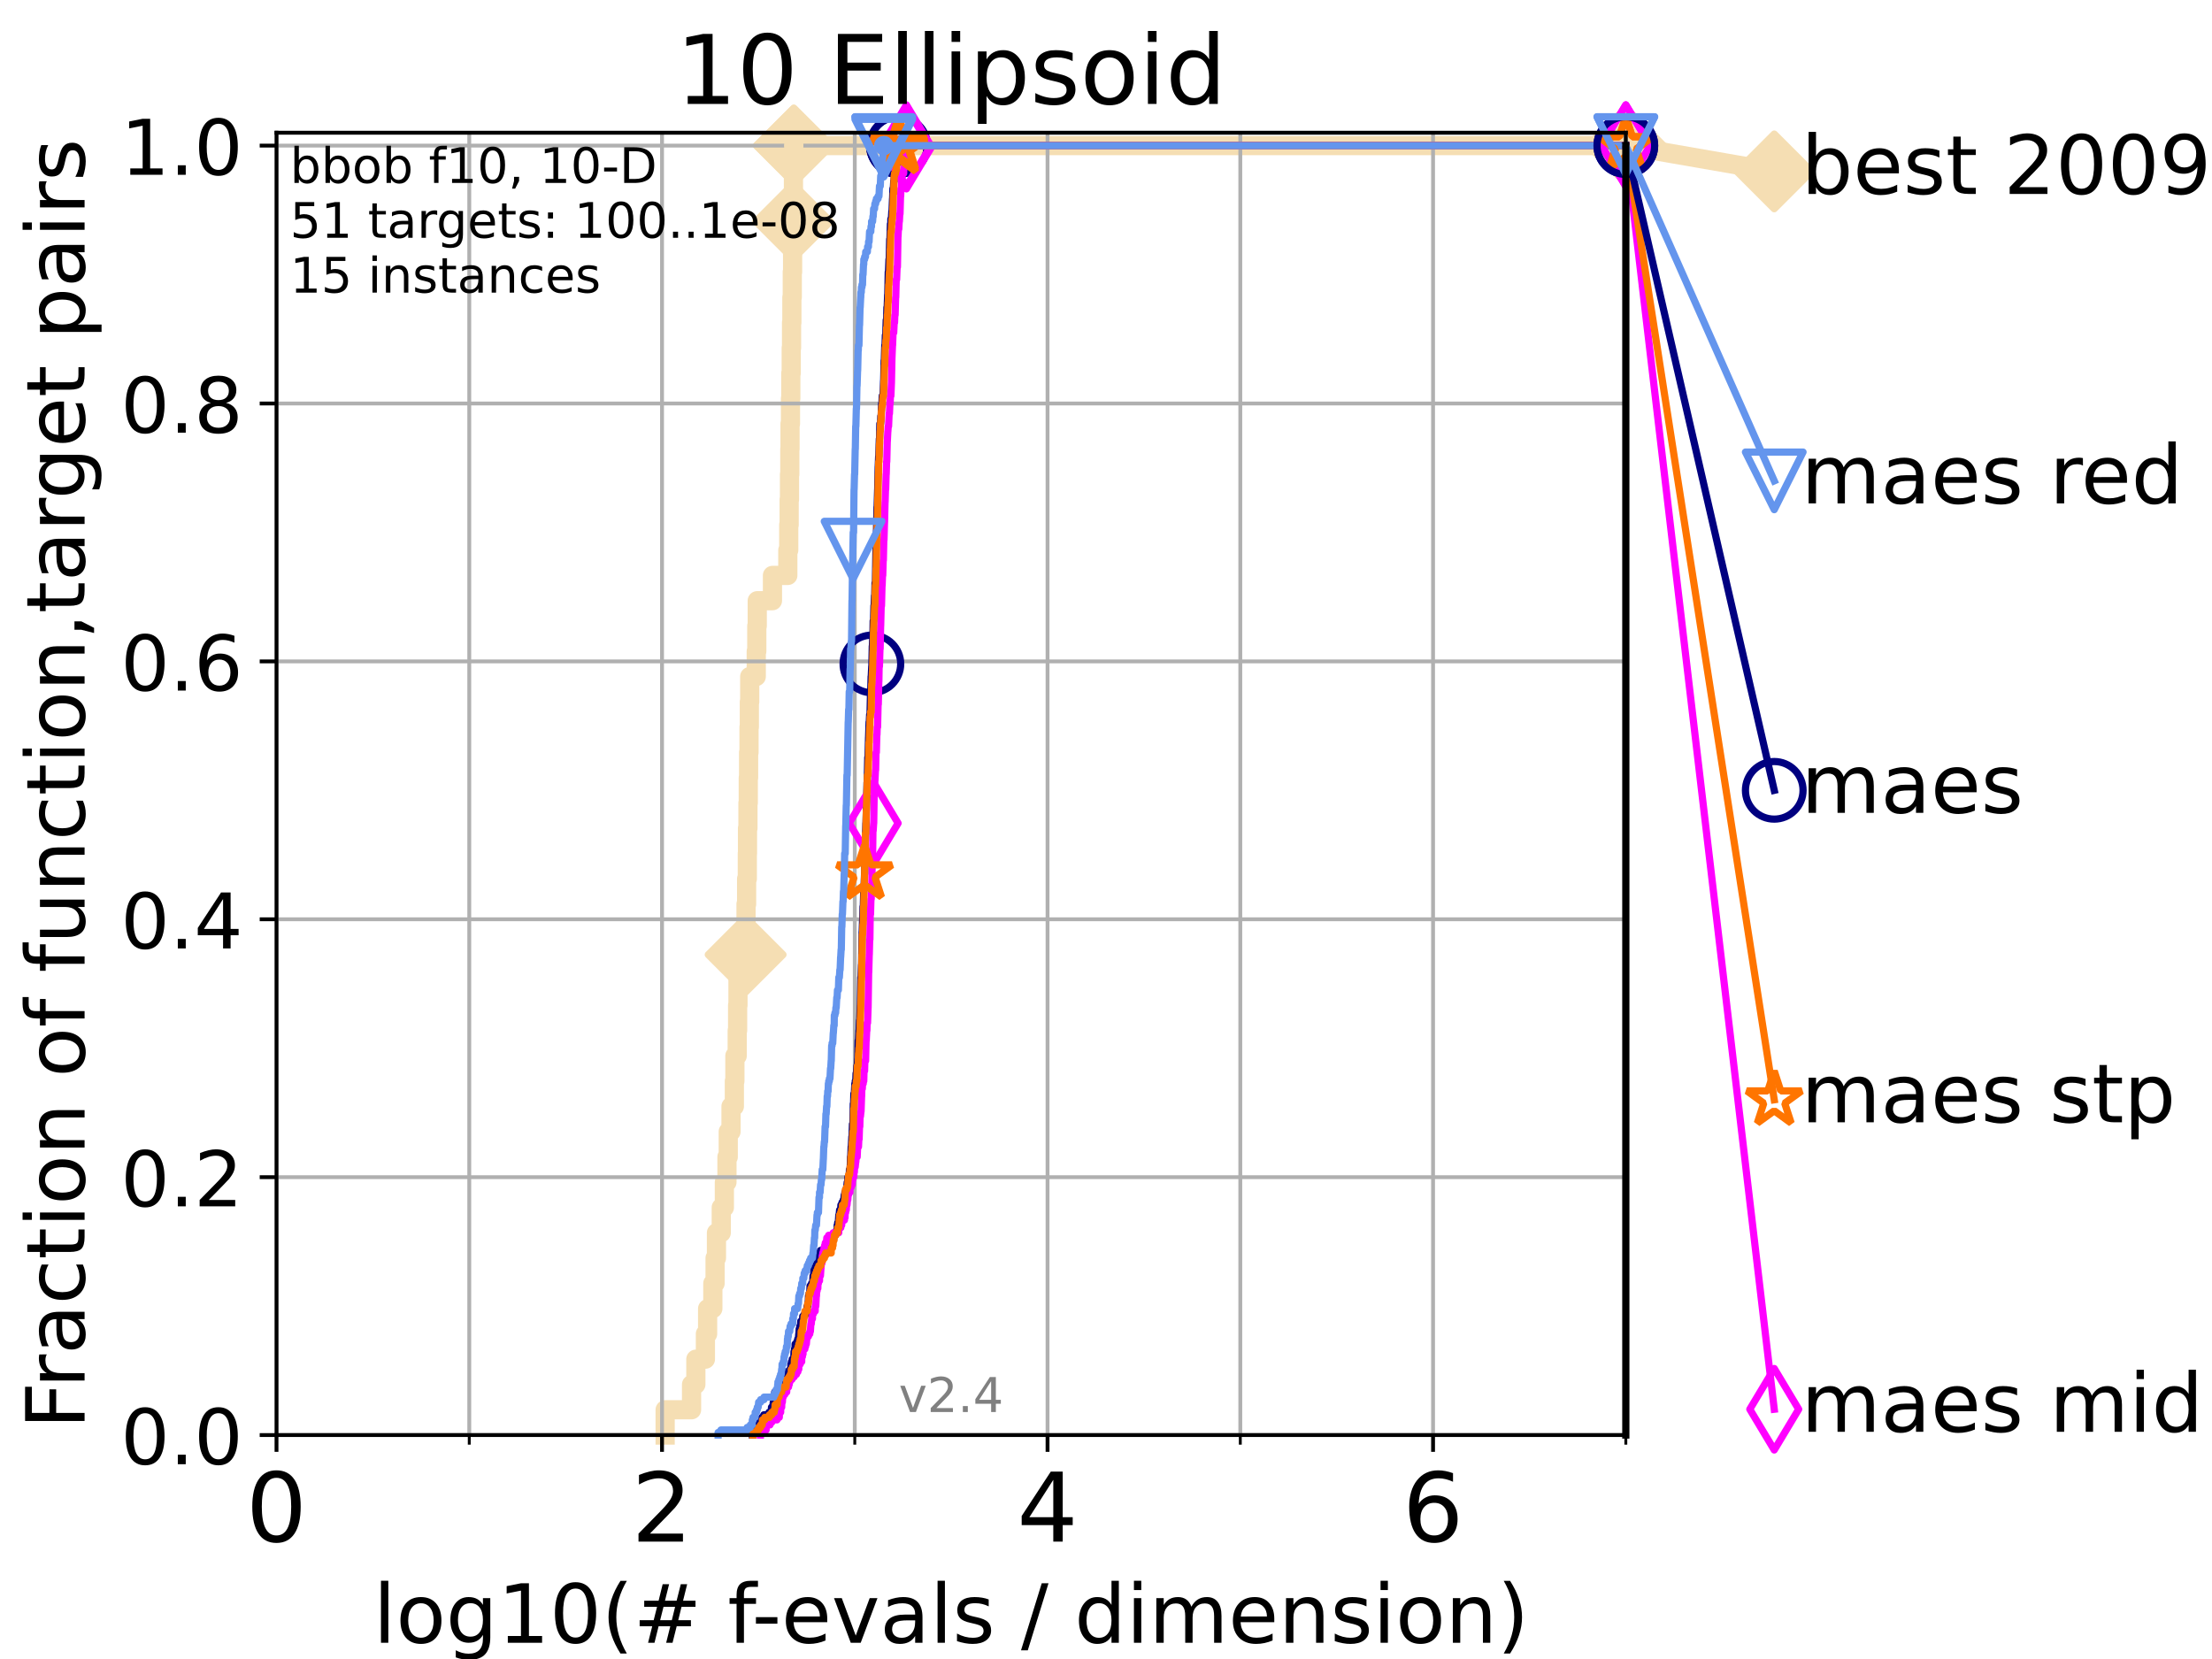 <?xml version="1.0" encoding="utf-8" standalone="no"?>
<!DOCTYPE svg PUBLIC "-//W3C//DTD SVG 1.1//EN"
  "http://www.w3.org/Graphics/SVG/1.1/DTD/svg11.dtd">
<!-- Created with matplotlib (https://matplotlib.org/) -->
<svg height="345.6pt" version="1.1" viewBox="0 0 460.8 345.6" width="460.8pt" xmlns="http://www.w3.org/2000/svg" xmlns:xlink="http://www.w3.org/1999/xlink">
 <defs>
  <style type="text/css">*{stroke-linecap:butt;stroke-linejoin:round;}</style>
 </defs>
 <g id="figure_1">
  <g id="patch_1">
   <path d="M 0 345.6 
L 460.8 345.6 
L 460.8 0 
L 0 0 
z
" style="fill:#ffffff;"/>
  </g>
  <g id="axes_1">
   <g id="patch_2">
    <path d="M 57.6 298.944 
L 338.688 298.944 
L 338.688 27.648 
L 57.6 27.648 
z
" style="fill:#ffffff;"/>
   </g>
   <g id="line2d_1">
    <path d="M 138.561 298.944 
L 138.561 293.677 
L 144.063 293.677 
L 144.063 288.41 
L 144.959 288.41 
L 144.959 283.143 
L 146.948 283.143 
L 146.948 277.877 
L 147.409 277.877 
L 147.409 272.61 
L 148.497 272.61 
L 148.497 267.343 
L 148.966 267.343 
L 148.966 262.076 
L 149.251 262.076 
L 149.251 256.809 
L 150.25 256.809 
L 150.25 251.542 
L 150.899 251.542 
L 150.899 246.275 
L 151.438 246.275 
L 151.438 241.009 
L 151.708 241.009 
L 151.708 235.742 
L 152.284 235.742 
L 152.284 230.475 
L 152.981 230.475 
L 152.981 225.208 
L 153.091 225.208 
L 153.091 219.941 
L 153.574 219.941 
L 153.574 214.674 
L 153.659 214.674 
L 153.659 209.407 
L 153.736 209.407 
L 153.736 204.141 
L 153.799 204.141 
L 153.799 198.874 
L 155.329 198.874 
L 155.329 193.607 
L 155.412 193.607 
L 155.412 188.34 
L 155.533 188.34 
L 155.533 183.073 
L 155.679 183.073 
L 155.679 177.806 
L 155.717 177.806 
L 155.717 172.539 
L 155.811 172.539 
L 155.811 167.272 
L 155.879 167.272 
L 155.879 162.006 
L 155.947 162.006 
L 155.947 156.739 
L 156.034 156.739 
L 156.034 151.472 
L 156.102 151.472 
L 156.102 146.205 
L 156.181 146.205 
L 156.181 140.938 
L 157.54 140.938 
L 157.54 135.671 
L 157.653 135.671 
L 157.653 130.404 
L 157.748 130.404 
L 157.748 125.138 
L 160.915 125.138 
L 160.915 119.871 
L 164.118 119.871 
L 164.118 114.604 
L 164.307 114.604 
L 164.307 109.337 
L 164.395 109.337 
L 164.395 104.07 
L 164.467 104.07 
L 164.467 98.803 
L 164.532 98.803 
L 164.532 93.536 
L 164.577 93.536 
L 164.577 88.27 
L 164.671 88.27 
L 164.671 83.003 
L 164.739 83.003 
L 164.739 77.736 
L 164.825 77.736 
L 164.825 72.469 
L 164.892 72.469 
L 164.892 67.202 
L 164.962 67.202 
L 164.962 61.935 
L 165.043 61.935 
L 165.043 56.668 
L 165.113 56.668 
L 165.113 51.402 
L 165.168 51.402 
L 165.168 46.135 
L 165.219 46.135 
L 165.219 40.868 
L 165.292 40.868 
L 165.292 35.601 
L 165.364 35.601 
L 165.364 30.334 
L 338.688 30.334 
" style="fill:none;stroke:#f5deb3;stroke-linecap:square;stroke-width:4;"/>
   </g>
   <g id="line2d_2">
    <defs>
     <path d="M -0 7.778 
L 7.778 0 
L 0 -7.778 
L -7.778 -0 
z
" id="m4cf27ee349" style="stroke:#f5deb3;stroke-linejoin:miter;stroke-width:1.5;"/>
    </defs>
    <g>
     <use style="fill:#f5deb3;stroke:#f5deb3;stroke-linejoin:miter;stroke-width:1.5;" x="155.329" xlink:href="#m4cf27ee349" y="198.874"/>
     <use style="fill:#f5deb3;stroke:#f5deb3;stroke-linejoin:miter;stroke-width:1.5;" x="165.219" xlink:href="#m4cf27ee349" y="46.135"/>
     <use style="fill:#f5deb3;stroke:#f5deb3;stroke-linejoin:miter;stroke-width:1.5;" x="165.364" xlink:href="#m4cf27ee349" y="30.334"/>
     <use style="fill:#f5deb3;stroke:#f5deb3;stroke-linejoin:miter;stroke-width:1.5;" x="165.364" xlink:href="#m4cf27ee349" y="30.334"/>
     <use style="fill:#f5deb3;stroke:#f5deb3;stroke-linejoin:miter;stroke-width:1.5;" x="338.688" xlink:href="#m4cf27ee349" y="30.334"/>
    </g>
   </g>
   <g id="line2d_3">
    <path style="fill:none;stroke:#f5deb3;stroke-linecap:square;stroke-width:4;"/>
    <g/>
   </g>
   <g id="line2d_4">
    <path d="M 338.688 30.334 
L 369.608 35.706 
" style="fill:none;stroke:#f5deb3;stroke-linecap:square;stroke-width:4;"/>
    <g>
     <use style="fill:#f5deb3;stroke:#f5deb3;stroke-linejoin:miter;stroke-width:1.5;" x="338.688" xlink:href="#m4cf27ee349" y="30.334"/>
     <use style="fill:#f5deb3;stroke:#f5deb3;stroke-linejoin:miter;stroke-width:1.5;" x="369.608" xlink:href="#m4cf27ee349" y="35.706"/>
    </g>
   </g>
   <g id="matplotlib.axis_1">
    <g id="xtick_1">
     <g id="line2d_5">
      <path clip-path="url(#p7d523f995c)" d="M 57.6 298.944 
L 57.6 27.648 
" style="fill:none;stroke:#b0b0b0;stroke-linecap:square;stroke-width:0.8;"/>
     </g>
     <g id="line2d_6">
      <defs>
       <path d="M 0 0 
L 0 3.5 
" id="m253639a8d9" style="stroke:#000000;stroke-width:0.8;"/>
      </defs>
      <g>
       <use style="stroke:#000000;stroke-width:0.8;" x="57.6" xlink:href="#m253639a8d9" y="298.944"/>
      </g>
     </g>
     <g id="text_1">
      <!-- 0 -->
      <g transform="translate(51.237 321.141)scale(0.2 -0.2)">
       <defs>
        <path d="M 31.781 66.406 
Q 24.172 66.406 20.328 58.906 
Q 16.5 51.422 16.5 36.375 
Q 16.5 21.391 20.328 13.891 
Q 24.172 6.391 31.781 6.391 
Q 39.453 6.391 43.281 13.891 
Q 47.125 21.391 47.125 36.375 
Q 47.125 51.422 43.281 58.906 
Q 39.453 66.406 31.781 66.406 
z
M 31.781 74.219 
Q 44.047 74.219 50.516 64.516 
Q 56.984 54.828 56.984 36.375 
Q 56.984 17.969 50.516 8.266 
Q 44.047 -1.422 31.781 -1.422 
Q 19.531 -1.422 13.062 8.266 
Q 6.594 17.969 6.594 36.375 
Q 6.594 54.828 13.062 64.516 
Q 19.531 74.219 31.781 74.219 
z
" id="DejaVuSans-48"/>
       </defs>
       <use xlink:href="#DejaVuSans-48"/>
      </g>
     </g>
    </g>
    <g id="xtick_2">
     <g id="line2d_7">
      <path clip-path="url(#p7d523f995c)" d="M 137.911 298.944 
L 137.911 27.648 
" style="fill:none;stroke:#b0b0b0;stroke-linecap:square;stroke-width:0.8;"/>
     </g>
     <g id="line2d_8">
      <g>
       <use style="stroke:#000000;stroke-width:0.8;" x="137.911" xlink:href="#m253639a8d9" y="298.944"/>
      </g>
     </g>
     <g id="text_2">
      <!-- 2 -->
      <g transform="translate(131.548 321.141)scale(0.2 -0.2)">
       <defs>
        <path d="M 19.188 8.297 
L 53.609 8.297 
L 53.609 0 
L 7.328 0 
L 7.328 8.297 
Q 12.938 14.109 22.625 23.891 
Q 32.328 33.688 34.812 36.531 
Q 39.547 41.844 41.422 45.531 
Q 43.312 49.219 43.312 52.781 
Q 43.312 58.594 39.234 62.25 
Q 35.156 65.922 28.609 65.922 
Q 23.969 65.922 18.812 64.312 
Q 13.672 62.703 7.812 59.422 
L 7.812 69.391 
Q 13.766 71.781 18.938 73 
Q 24.125 74.219 28.422 74.219 
Q 39.75 74.219 46.484 68.547 
Q 53.219 62.891 53.219 53.422 
Q 53.219 48.922 51.531 44.891 
Q 49.859 40.875 45.406 35.406 
Q 44.188 33.984 37.641 27.219 
Q 31.109 20.453 19.188 8.297 
z
" id="DejaVuSans-50"/>
       </defs>
       <use xlink:href="#DejaVuSans-50"/>
      </g>
     </g>
    </g>
    <g id="xtick_3">
     <g id="line2d_9">
      <path clip-path="url(#p7d523f995c)" d="M 218.222 298.944 
L 218.222 27.648 
" style="fill:none;stroke:#b0b0b0;stroke-linecap:square;stroke-width:0.8;"/>
     </g>
     <g id="line2d_10">
      <g>
       <use style="stroke:#000000;stroke-width:0.8;" x="218.222" xlink:href="#m253639a8d9" y="298.944"/>
      </g>
     </g>
     <g id="text_3">
      <!-- 4 -->
      <g transform="translate(211.859 321.141)scale(0.2 -0.2)">
       <defs>
        <path d="M 37.797 64.312 
L 12.891 25.391 
L 37.797 25.391 
z
M 35.203 72.906 
L 47.609 72.906 
L 47.609 25.391 
L 58.016 25.391 
L 58.016 17.188 
L 47.609 17.188 
L 47.609 0 
L 37.797 0 
L 37.797 17.188 
L 4.891 17.188 
L 4.891 26.703 
z
" id="DejaVuSans-52"/>
       </defs>
       <use xlink:href="#DejaVuSans-52"/>
      </g>
     </g>
    </g>
    <g id="xtick_4">
     <g id="line2d_11">
      <path clip-path="url(#p7d523f995c)" d="M 298.533 298.944 
L 298.533 27.648 
" style="fill:none;stroke:#b0b0b0;stroke-linecap:square;stroke-width:0.8;"/>
     </g>
     <g id="line2d_12">
      <g>
       <use style="stroke:#000000;stroke-width:0.8;" x="298.533" xlink:href="#m253639a8d9" y="298.944"/>
      </g>
     </g>
     <g id="text_4">
      <!-- 6 -->
      <g transform="translate(292.17 321.141)scale(0.2 -0.2)">
       <defs>
        <path d="M 33.016 40.375 
Q 26.375 40.375 22.484 35.828 
Q 18.609 31.297 18.609 23.391 
Q 18.609 15.531 22.484 10.953 
Q 26.375 6.391 33.016 6.391 
Q 39.656 6.391 43.531 10.953 
Q 47.406 15.531 47.406 23.391 
Q 47.406 31.297 43.531 35.828 
Q 39.656 40.375 33.016 40.375 
z
M 52.594 71.297 
L 52.594 62.312 
Q 48.875 64.062 45.094 64.984 
Q 41.312 65.922 37.594 65.922 
Q 27.828 65.922 22.672 59.328 
Q 17.531 52.734 16.797 39.406 
Q 19.672 43.656 24.016 45.922 
Q 28.375 48.188 33.594 48.188 
Q 44.578 48.188 50.953 41.516 
Q 57.328 34.859 57.328 23.391 
Q 57.328 12.156 50.688 5.359 
Q 44.047 -1.422 33.016 -1.422 
Q 20.359 -1.422 13.672 8.266 
Q 6.984 17.969 6.984 36.375 
Q 6.984 53.656 15.188 63.938 
Q 23.391 74.219 37.203 74.219 
Q 40.922 74.219 44.703 73.484 
Q 48.484 72.75 52.594 71.297 
z
" id="DejaVuSans-54"/>
       </defs>
       <use xlink:href="#DejaVuSans-54"/>
      </g>
     </g>
    </g>
    <g id="xtick_5">
     <g id="line2d_13">
      <path clip-path="url(#p7d523f995c)" d="M 97.755 298.944 
L 97.755 27.648 
" style="fill:none;stroke:#b0b0b0;stroke-linecap:square;stroke-width:0.8;"/>
     </g>
     <g id="line2d_14">
      <defs>
       <path d="M 0 0 
L 0 2 
" id="m5766b32387" style="stroke:#000000;stroke-width:0.6;"/>
      </defs>
      <g>
       <use style="stroke:#000000;stroke-width:0.6;" x="97.755" xlink:href="#m5766b32387" y="298.944"/>
      </g>
     </g>
    </g>
    <g id="xtick_6">
     <g id="line2d_15">
      <path clip-path="url(#p7d523f995c)" d="M 178.066 298.944 
L 178.066 27.648 
" style="fill:none;stroke:#b0b0b0;stroke-linecap:square;stroke-width:0.8;"/>
     </g>
     <g id="line2d_16">
      <g>
       <use style="stroke:#000000;stroke-width:0.6;" x="178.066" xlink:href="#m5766b32387" y="298.944"/>
      </g>
     </g>
    </g>
    <g id="xtick_7">
     <g id="line2d_17">
      <path clip-path="url(#p7d523f995c)" d="M 258.377 298.944 
L 258.377 27.648 
" style="fill:none;stroke:#b0b0b0;stroke-linecap:square;stroke-width:0.8;"/>
     </g>
     <g id="line2d_18">
      <g>
       <use style="stroke:#000000;stroke-width:0.6;" x="258.377" xlink:href="#m5766b32387" y="298.944"/>
      </g>
     </g>
    </g>
    <g id="xtick_8">
     <g id="line2d_19">
      <path clip-path="url(#p7d523f995c)" d="M 338.688 298.944 
L 338.688 27.648 
" style="fill:none;stroke:#b0b0b0;stroke-linecap:square;stroke-width:0.8;"/>
     </g>
     <g id="line2d_20">
      <g>
       <use style="stroke:#000000;stroke-width:0.6;" x="338.688" xlink:href="#m5766b32387" y="298.944"/>
      </g>
     </g>
    </g>
    <g id="text_5">
     <!-- log10(# f-evals / dimension) -->
     <g transform="translate(77.764 342.218)scale(0.17 -0.17)">
      <defs>
       <path d="M 9.422 75.984 
L 18.406 75.984 
L 18.406 0 
L 9.422 0 
z
" id="DejaVuSans-108"/>
       <path d="M 30.609 48.391 
Q 23.391 48.391 19.188 42.75 
Q 14.984 37.109 14.984 27.297 
Q 14.984 17.484 19.156 11.844 
Q 23.344 6.203 30.609 6.203 
Q 37.797 6.203 41.984 11.859 
Q 46.188 17.531 46.188 27.297 
Q 46.188 37.016 41.984 42.703 
Q 37.797 48.391 30.609 48.391 
z
M 30.609 56 
Q 42.328 56 49.016 48.375 
Q 55.719 40.766 55.719 27.297 
Q 55.719 13.875 49.016 6.219 
Q 42.328 -1.422 30.609 -1.422 
Q 18.844 -1.422 12.172 6.219 
Q 5.516 13.875 5.516 27.297 
Q 5.516 40.766 12.172 48.375 
Q 18.844 56 30.609 56 
z
" id="DejaVuSans-111"/>
       <path d="M 45.406 27.984 
Q 45.406 37.75 41.375 43.109 
Q 37.359 48.484 30.078 48.484 
Q 22.859 48.484 18.828 43.109 
Q 14.797 37.75 14.797 27.984 
Q 14.797 18.266 18.828 12.891 
Q 22.859 7.516 30.078 7.516 
Q 37.359 7.516 41.375 12.891 
Q 45.406 18.266 45.406 27.984 
z
M 54.391 6.781 
Q 54.391 -7.172 48.188 -13.984 
Q 42 -20.797 29.203 -20.797 
Q 24.469 -20.797 20.266 -20.094 
Q 16.062 -19.391 12.109 -17.922 
L 12.109 -9.188 
Q 16.062 -11.328 19.922 -12.344 
Q 23.781 -13.375 27.781 -13.375 
Q 36.625 -13.375 41.016 -8.766 
Q 45.406 -4.156 45.406 5.172 
L 45.406 9.625 
Q 42.625 4.781 38.281 2.391 
Q 33.938 0 27.875 0 
Q 17.828 0 11.672 7.656 
Q 5.516 15.328 5.516 27.984 
Q 5.516 40.672 11.672 48.328 
Q 17.828 56 27.875 56 
Q 33.938 56 38.281 53.609 
Q 42.625 51.219 45.406 46.391 
L 45.406 54.688 
L 54.391 54.688 
z
" id="DejaVuSans-103"/>
       <path d="M 12.406 8.297 
L 28.516 8.297 
L 28.516 63.922 
L 10.984 60.406 
L 10.984 69.391 
L 28.422 72.906 
L 38.281 72.906 
L 38.281 8.297 
L 54.391 8.297 
L 54.391 0 
L 12.406 0 
z
" id="DejaVuSans-49"/>
       <path d="M 31 75.875 
Q 24.469 64.656 21.281 53.656 
Q 18.109 42.672 18.109 31.391 
Q 18.109 20.125 21.312 9.062 
Q 24.516 -2 31 -13.188 
L 23.188 -13.188 
Q 15.875 -1.703 12.234 9.375 
Q 8.594 20.453 8.594 31.391 
Q 8.594 42.281 12.203 53.312 
Q 15.828 64.359 23.188 75.875 
z
" id="DejaVuSans-40"/>
       <path d="M 51.125 44 
L 36.922 44 
L 32.812 27.688 
L 47.125 27.688 
z
M 43.797 71.781 
L 38.719 51.516 
L 52.984 51.516 
L 58.109 71.781 
L 65.922 71.781 
L 60.891 51.516 
L 76.125 51.516 
L 76.125 44 
L 58.984 44 
L 54.984 27.688 
L 70.516 27.688 
L 70.516 20.219 
L 53.078 20.219 
L 48 0 
L 40.188 0 
L 45.219 20.219 
L 30.906 20.219 
L 25.875 0 
L 18.016 0 
L 23.094 20.219 
L 7.719 20.219 
L 7.719 27.688 
L 24.906 27.688 
L 29 44 
L 13.281 44 
L 13.281 51.516 
L 30.906 51.516 
L 35.891 71.781 
z
" id="DejaVuSans-35"/>
       <path id="DejaVuSans-32"/>
       <path d="M 37.109 75.984 
L 37.109 68.5 
L 28.516 68.5 
Q 23.688 68.5 21.797 66.547 
Q 19.922 64.594 19.922 59.516 
L 19.922 54.688 
L 34.719 54.688 
L 34.719 47.703 
L 19.922 47.703 
L 19.922 0 
L 10.891 0 
L 10.891 47.703 
L 2.297 47.703 
L 2.297 54.688 
L 10.891 54.688 
L 10.891 58.5 
Q 10.891 67.625 15.141 71.797 
Q 19.391 75.984 28.609 75.984 
z
" id="DejaVuSans-102"/>
       <path d="M 4.891 31.391 
L 31.203 31.391 
L 31.203 23.391 
L 4.891 23.391 
z
" id="DejaVuSans-45"/>
       <path d="M 56.203 29.594 
L 56.203 25.203 
L 14.891 25.203 
Q 15.484 15.922 20.484 11.062 
Q 25.484 6.203 34.422 6.203 
Q 39.594 6.203 44.453 7.469 
Q 49.312 8.734 54.109 11.281 
L 54.109 2.781 
Q 49.266 0.734 44.188 -0.344 
Q 39.109 -1.422 33.891 -1.422 
Q 20.797 -1.422 13.156 6.188 
Q 5.516 13.812 5.516 26.812 
Q 5.516 40.234 12.766 48.109 
Q 20.016 56 32.328 56 
Q 43.359 56 49.781 48.891 
Q 56.203 41.797 56.203 29.594 
z
M 47.219 32.234 
Q 47.125 39.594 43.094 43.984 
Q 39.062 48.391 32.422 48.391 
Q 24.906 48.391 20.391 44.141 
Q 15.875 39.891 15.188 32.172 
z
" id="DejaVuSans-101"/>
       <path d="M 2.984 54.688 
L 12.5 54.688 
L 29.594 8.797 
L 46.688 54.688 
L 56.203 54.688 
L 35.688 0 
L 23.484 0 
z
" id="DejaVuSans-118"/>
       <path d="M 34.281 27.484 
Q 23.391 27.484 19.188 25 
Q 14.984 22.516 14.984 16.5 
Q 14.984 11.719 18.141 8.906 
Q 21.297 6.109 26.703 6.109 
Q 34.188 6.109 38.703 11.406 
Q 43.219 16.703 43.219 25.484 
L 43.219 27.484 
z
M 52.203 31.203 
L 52.203 0 
L 43.219 0 
L 43.219 8.297 
Q 40.141 3.328 35.547 0.953 
Q 30.953 -1.422 24.312 -1.422 
Q 15.922 -1.422 10.953 3.297 
Q 6 8.016 6 15.922 
Q 6 25.141 12.172 29.828 
Q 18.359 34.516 30.609 34.516 
L 43.219 34.516 
L 43.219 35.406 
Q 43.219 41.609 39.141 45 
Q 35.062 48.391 27.688 48.391 
Q 23 48.391 18.547 47.266 
Q 14.109 46.141 10.016 43.891 
L 10.016 52.203 
Q 14.938 54.109 19.578 55.047 
Q 24.219 56 28.609 56 
Q 40.484 56 46.344 49.844 
Q 52.203 43.703 52.203 31.203 
z
" id="DejaVuSans-97"/>
       <path d="M 44.281 53.078 
L 44.281 44.578 
Q 40.484 46.531 36.375 47.5 
Q 32.281 48.484 27.875 48.484 
Q 21.188 48.484 17.844 46.438 
Q 14.5 44.391 14.5 40.281 
Q 14.5 37.156 16.891 35.375 
Q 19.281 33.594 26.516 31.984 
L 29.594 31.297 
Q 39.156 29.25 43.188 25.516 
Q 47.219 21.781 47.219 15.094 
Q 47.219 7.469 41.188 3.016 
Q 35.156 -1.422 24.609 -1.422 
Q 20.219 -1.422 15.453 -0.562 
Q 10.688 0.297 5.422 2 
L 5.422 11.281 
Q 10.406 8.688 15.234 7.391 
Q 20.062 6.109 24.812 6.109 
Q 31.156 6.109 34.562 8.281 
Q 37.984 10.453 37.984 14.406 
Q 37.984 18.062 35.516 20.016 
Q 33.062 21.969 24.703 23.781 
L 21.578 24.516 
Q 13.234 26.266 9.516 29.906 
Q 5.812 33.547 5.812 39.891 
Q 5.812 47.609 11.281 51.797 
Q 16.75 56 26.812 56 
Q 31.781 56 36.172 55.266 
Q 40.578 54.547 44.281 53.078 
z
" id="DejaVuSans-115"/>
       <path d="M 25.391 72.906 
L 33.688 72.906 
L 8.297 -9.281 
L 0 -9.281 
z
" id="DejaVuSans-47"/>
       <path d="M 45.406 46.391 
L 45.406 75.984 
L 54.391 75.984 
L 54.391 0 
L 45.406 0 
L 45.406 8.203 
Q 42.578 3.328 38.25 0.953 
Q 33.938 -1.422 27.875 -1.422 
Q 17.969 -1.422 11.734 6.484 
Q 5.516 14.406 5.516 27.297 
Q 5.516 40.188 11.734 48.094 
Q 17.969 56 27.875 56 
Q 33.938 56 38.25 53.625 
Q 42.578 51.266 45.406 46.391 
z
M 14.797 27.297 
Q 14.797 17.391 18.875 11.75 
Q 22.953 6.109 30.078 6.109 
Q 37.203 6.109 41.297 11.75 
Q 45.406 17.391 45.406 27.297 
Q 45.406 37.203 41.297 42.844 
Q 37.203 48.484 30.078 48.484 
Q 22.953 48.484 18.875 42.844 
Q 14.797 37.203 14.797 27.297 
z
" id="DejaVuSans-100"/>
       <path d="M 9.422 54.688 
L 18.406 54.688 
L 18.406 0 
L 9.422 0 
z
M 9.422 75.984 
L 18.406 75.984 
L 18.406 64.594 
L 9.422 64.594 
z
" id="DejaVuSans-105"/>
       <path d="M 52 44.188 
Q 55.375 50.25 60.062 53.125 
Q 64.75 56 71.094 56 
Q 79.641 56 84.281 50.016 
Q 88.922 44.047 88.922 33.016 
L 88.922 0 
L 79.891 0 
L 79.891 32.719 
Q 79.891 40.578 77.094 44.375 
Q 74.312 48.188 68.609 48.188 
Q 61.625 48.188 57.562 43.547 
Q 53.516 38.922 53.516 30.906 
L 53.516 0 
L 44.484 0 
L 44.484 32.719 
Q 44.484 40.625 41.703 44.406 
Q 38.922 48.188 33.109 48.188 
Q 26.219 48.188 22.156 43.531 
Q 18.109 38.875 18.109 30.906 
L 18.109 0 
L 9.078 0 
L 9.078 54.688 
L 18.109 54.688 
L 18.109 46.188 
Q 21.188 51.219 25.484 53.609 
Q 29.781 56 35.688 56 
Q 41.656 56 45.828 52.969 
Q 50 49.953 52 44.188 
z
" id="DejaVuSans-109"/>
       <path d="M 54.891 33.016 
L 54.891 0 
L 45.906 0 
L 45.906 32.719 
Q 45.906 40.484 42.875 44.328 
Q 39.844 48.188 33.797 48.188 
Q 26.516 48.188 22.312 43.547 
Q 18.109 38.922 18.109 30.906 
L 18.109 0 
L 9.078 0 
L 9.078 54.688 
L 18.109 54.688 
L 18.109 46.188 
Q 21.344 51.125 25.703 53.562 
Q 30.078 56 35.797 56 
Q 45.219 56 50.047 50.172 
Q 54.891 44.344 54.891 33.016 
z
" id="DejaVuSans-110"/>
       <path d="M 8.016 75.875 
L 15.828 75.875 
Q 23.141 64.359 26.781 53.312 
Q 30.422 42.281 30.422 31.391 
Q 30.422 20.453 26.781 9.375 
Q 23.141 -1.703 15.828 -13.188 
L 8.016 -13.188 
Q 14.5 -2 17.703 9.062 
Q 20.906 20.125 20.906 31.391 
Q 20.906 42.672 17.703 53.656 
Q 14.5 64.656 8.016 75.875 
z
" id="DejaVuSans-41"/>
      </defs>
      <use xlink:href="#DejaVuSans-108"/>
      <use x="27.783" xlink:href="#DejaVuSans-111"/>
      <use x="88.965" xlink:href="#DejaVuSans-103"/>
      <use x="152.441" xlink:href="#DejaVuSans-49"/>
      <use x="216.064" xlink:href="#DejaVuSans-48"/>
      <use x="279.688" xlink:href="#DejaVuSans-40"/>
      <use x="318.701" xlink:href="#DejaVuSans-35"/>
      <use x="402.49" xlink:href="#DejaVuSans-32"/>
      <use x="434.277" xlink:href="#DejaVuSans-102"/>
      <use x="463.982" xlink:href="#DejaVuSans-45"/>
      <use x="500.066" xlink:href="#DejaVuSans-101"/>
      <use x="561.59" xlink:href="#DejaVuSans-118"/>
      <use x="620.77" xlink:href="#DejaVuSans-97"/>
      <use x="682.049" xlink:href="#DejaVuSans-108"/>
      <use x="709.832" xlink:href="#DejaVuSans-115"/>
      <use x="761.932" xlink:href="#DejaVuSans-32"/>
      <use x="793.719" xlink:href="#DejaVuSans-47"/>
      <use x="827.41" xlink:href="#DejaVuSans-32"/>
      <use x="859.197" xlink:href="#DejaVuSans-100"/>
      <use x="922.674" xlink:href="#DejaVuSans-105"/>
      <use x="950.457" xlink:href="#DejaVuSans-109"/>
      <use x="1047.869" xlink:href="#DejaVuSans-101"/>
      <use x="1109.393" xlink:href="#DejaVuSans-110"/>
      <use x="1172.771" xlink:href="#DejaVuSans-115"/>
      <use x="1224.871" xlink:href="#DejaVuSans-105"/>
      <use x="1252.654" xlink:href="#DejaVuSans-111"/>
      <use x="1313.836" xlink:href="#DejaVuSans-110"/>
      <use x="1377.215" xlink:href="#DejaVuSans-41"/>
     </g>
    </g>
   </g>
   <g id="matplotlib.axis_2">
    <g id="ytick_1">
     <g id="line2d_21">
      <path clip-path="url(#p7d523f995c)" d="M 57.6 298.944 
L 338.688 298.944 
" style="fill:none;stroke:#b0b0b0;stroke-linecap:square;stroke-width:0.8;"/>
     </g>
     <g id="line2d_22">
      <defs>
       <path d="M 0 0 
L -3.5 0 
" id="m49c0c31d25" style="stroke:#000000;stroke-width:0.8;"/>
      </defs>
      <g>
       <use style="stroke:#000000;stroke-width:0.8;" x="57.6" xlink:href="#m49c0c31d25" y="298.944"/>
      </g>
     </g>
     <g id="text_6">
      <!-- 0.0 -->
      <g transform="translate(25.155 305.023)scale(0.16 -0.16)">
       <defs>
        <path d="M 10.688 12.406 
L 21 12.406 
L 21 0 
L 10.688 0 
z
" id="DejaVuSans-46"/>
       </defs>
       <use xlink:href="#DejaVuSans-48"/>
       <use x="63.623" xlink:href="#DejaVuSans-46"/>
       <use x="95.41" xlink:href="#DejaVuSans-48"/>
      </g>
     </g>
    </g>
    <g id="ytick_2">
     <g id="line2d_23">
      <path clip-path="url(#p7d523f995c)" d="M 57.6 245.222 
L 338.688 245.222 
" style="fill:none;stroke:#b0b0b0;stroke-linecap:square;stroke-width:0.8;"/>
     </g>
     <g id="line2d_24">
      <g>
       <use style="stroke:#000000;stroke-width:0.8;" x="57.6" xlink:href="#m49c0c31d25" y="245.222"/>
      </g>
     </g>
     <g id="text_7">
      <!-- 0.2 -->
      <g transform="translate(25.155 251.301)scale(0.16 -0.16)">
       <use xlink:href="#DejaVuSans-48"/>
       <use x="63.623" xlink:href="#DejaVuSans-46"/>
       <use x="95.41" xlink:href="#DejaVuSans-50"/>
      </g>
     </g>
    </g>
    <g id="ytick_3">
     <g id="line2d_25">
      <path clip-path="url(#p7d523f995c)" d="M 57.6 191.5 
L 338.688 191.5 
" style="fill:none;stroke:#b0b0b0;stroke-linecap:square;stroke-width:0.8;"/>
     </g>
     <g id="line2d_26">
      <g>
       <use style="stroke:#000000;stroke-width:0.8;" x="57.6" xlink:href="#m49c0c31d25" y="191.5"/>
      </g>
     </g>
     <g id="text_8">
      <!-- 0.4 -->
      <g transform="translate(25.155 197.579)scale(0.16 -0.16)">
       <use xlink:href="#DejaVuSans-48"/>
       <use x="63.623" xlink:href="#DejaVuSans-46"/>
       <use x="95.41" xlink:href="#DejaVuSans-52"/>
      </g>
     </g>
    </g>
    <g id="ytick_4">
     <g id="line2d_27">
      <path clip-path="url(#p7d523f995c)" d="M 57.6 137.778 
L 338.688 137.778 
" style="fill:none;stroke:#b0b0b0;stroke-linecap:square;stroke-width:0.8;"/>
     </g>
     <g id="line2d_28">
      <g>
       <use style="stroke:#000000;stroke-width:0.8;" x="57.6" xlink:href="#m49c0c31d25" y="137.778"/>
      </g>
     </g>
     <g id="text_9">
      <!-- 0.6 -->
      <g transform="translate(25.155 143.857)scale(0.16 -0.16)">
       <use xlink:href="#DejaVuSans-48"/>
       <use x="63.623" xlink:href="#DejaVuSans-46"/>
       <use x="95.41" xlink:href="#DejaVuSans-54"/>
      </g>
     </g>
    </g>
    <g id="ytick_5">
     <g id="line2d_29">
      <path clip-path="url(#p7d523f995c)" d="M 57.6 84.056 
L 338.688 84.056 
" style="fill:none;stroke:#b0b0b0;stroke-linecap:square;stroke-width:0.8;"/>
     </g>
     <g id="line2d_30">
      <g>
       <use style="stroke:#000000;stroke-width:0.8;" x="57.6" xlink:href="#m49c0c31d25" y="84.056"/>
      </g>
     </g>
     <g id="text_10">
      <!-- 0.8 -->
      <g transform="translate(25.155 90.135)scale(0.16 -0.16)">
       <defs>
        <path d="M 31.781 34.625 
Q 24.75 34.625 20.719 30.859 
Q 16.703 27.094 16.703 20.516 
Q 16.703 13.922 20.719 10.156 
Q 24.75 6.391 31.781 6.391 
Q 38.812 6.391 42.859 10.172 
Q 46.922 13.969 46.922 20.516 
Q 46.922 27.094 42.891 30.859 
Q 38.875 34.625 31.781 34.625 
z
M 21.922 38.812 
Q 15.578 40.375 12.031 44.719 
Q 8.5 49.078 8.5 55.328 
Q 8.5 64.062 14.719 69.141 
Q 20.953 74.219 31.781 74.219 
Q 42.672 74.219 48.875 69.141 
Q 55.078 64.062 55.078 55.328 
Q 55.078 49.078 51.531 44.719 
Q 48 40.375 41.703 38.812 
Q 48.828 37.156 52.797 32.312 
Q 56.781 27.484 56.781 20.516 
Q 56.781 9.906 50.312 4.234 
Q 43.844 -1.422 31.781 -1.422 
Q 19.734 -1.422 13.25 4.234 
Q 6.781 9.906 6.781 20.516 
Q 6.781 27.484 10.781 32.312 
Q 14.797 37.156 21.922 38.812 
z
M 18.312 54.391 
Q 18.312 48.734 21.844 45.562 
Q 25.391 42.391 31.781 42.391 
Q 38.141 42.391 41.719 45.562 
Q 45.312 48.734 45.312 54.391 
Q 45.312 60.062 41.719 63.234 
Q 38.141 66.406 31.781 66.406 
Q 25.391 66.406 21.844 63.234 
Q 18.312 60.062 18.312 54.391 
z
" id="DejaVuSans-56"/>
       </defs>
       <use xlink:href="#DejaVuSans-48"/>
       <use x="63.623" xlink:href="#DejaVuSans-46"/>
       <use x="95.41" xlink:href="#DejaVuSans-56"/>
      </g>
     </g>
    </g>
    <g id="ytick_6">
     <g id="line2d_31">
      <path clip-path="url(#p7d523f995c)" d="M 57.6 30.334 
L 338.688 30.334 
" style="fill:none;stroke:#b0b0b0;stroke-linecap:square;stroke-width:0.8;"/>
     </g>
     <g id="line2d_32">
      <g>
       <use style="stroke:#000000;stroke-width:0.8;" x="57.6" xlink:href="#m49c0c31d25" y="30.334"/>
      </g>
     </g>
     <g id="text_11">
      <!-- 1.0 -->
      <g transform="translate(25.155 36.413)scale(0.16 -0.16)">
       <use xlink:href="#DejaVuSans-49"/>
       <use x="63.623" xlink:href="#DejaVuSans-46"/>
       <use x="95.41" xlink:href="#DejaVuSans-48"/>
      </g>
     </g>
    </g>
    <g id="text_12">
     <!-- Fraction of function,target pairs -->
     <g transform="translate(17.62 297.681)rotate(-90)scale(0.17 -0.17)">
      <defs>
       <path d="M 9.812 72.906 
L 51.703 72.906 
L 51.703 64.594 
L 19.672 64.594 
L 19.672 43.109 
L 48.578 43.109 
L 48.578 34.812 
L 19.672 34.812 
L 19.672 0 
L 9.812 0 
z
" id="DejaVuSans-70"/>
       <path d="M 41.109 46.297 
Q 39.594 47.172 37.812 47.578 
Q 36.031 48 33.891 48 
Q 26.266 48 22.188 43.047 
Q 18.109 38.094 18.109 28.812 
L 18.109 0 
L 9.078 0 
L 9.078 54.688 
L 18.109 54.688 
L 18.109 46.188 
Q 20.953 51.172 25.484 53.578 
Q 30.031 56 36.531 56 
Q 37.453 56 38.578 55.875 
Q 39.703 55.766 41.062 55.516 
z
" id="DejaVuSans-114"/>
       <path d="M 48.781 52.594 
L 48.781 44.188 
Q 44.969 46.297 41.141 47.344 
Q 37.312 48.391 33.406 48.391 
Q 24.656 48.391 19.812 42.844 
Q 14.984 37.312 14.984 27.297 
Q 14.984 17.281 19.812 11.734 
Q 24.656 6.203 33.406 6.203 
Q 37.312 6.203 41.141 7.25 
Q 44.969 8.297 48.781 10.406 
L 48.781 2.094 
Q 45.016 0.344 40.984 -0.531 
Q 36.969 -1.422 32.422 -1.422 
Q 20.062 -1.422 12.781 6.344 
Q 5.516 14.109 5.516 27.297 
Q 5.516 40.672 12.859 48.328 
Q 20.219 56 33.016 56 
Q 37.156 56 41.109 55.141 
Q 45.062 54.297 48.781 52.594 
z
" id="DejaVuSans-99"/>
       <path d="M 18.312 70.219 
L 18.312 54.688 
L 36.812 54.688 
L 36.812 47.703 
L 18.312 47.703 
L 18.312 18.016 
Q 18.312 11.328 20.141 9.422 
Q 21.969 7.516 27.594 7.516 
L 36.812 7.516 
L 36.812 0 
L 27.594 0 
Q 17.188 0 13.234 3.875 
Q 9.281 7.766 9.281 18.016 
L 9.281 47.703 
L 2.688 47.703 
L 2.688 54.688 
L 9.281 54.688 
L 9.281 70.219 
z
" id="DejaVuSans-116"/>
       <path d="M 8.5 21.578 
L 8.5 54.688 
L 17.484 54.688 
L 17.484 21.922 
Q 17.484 14.156 20.5 10.266 
Q 23.531 6.391 29.594 6.391 
Q 36.859 6.391 41.078 11.031 
Q 45.312 15.672 45.312 23.688 
L 45.312 54.688 
L 54.297 54.688 
L 54.297 0 
L 45.312 0 
L 45.312 8.406 
Q 42.047 3.422 37.719 1 
Q 33.406 -1.422 27.688 -1.422 
Q 18.266 -1.422 13.375 4.438 
Q 8.5 10.297 8.5 21.578 
z
M 31.109 56 
z
" id="DejaVuSans-117"/>
       <path d="M 11.719 12.406 
L 22.016 12.406 
L 22.016 4 
L 14.016 -11.625 
L 7.719 -11.625 
L 11.719 4 
z
" id="DejaVuSans-44"/>
       <path d="M 18.109 8.203 
L 18.109 -20.797 
L 9.078 -20.797 
L 9.078 54.688 
L 18.109 54.688 
L 18.109 46.391 
Q 20.953 51.266 25.266 53.625 
Q 29.594 56 35.594 56 
Q 45.562 56 51.781 48.094 
Q 58.016 40.188 58.016 27.297 
Q 58.016 14.406 51.781 6.484 
Q 45.562 -1.422 35.594 -1.422 
Q 29.594 -1.422 25.266 0.953 
Q 20.953 3.328 18.109 8.203 
z
M 48.688 27.297 
Q 48.688 37.203 44.609 42.844 
Q 40.531 48.484 33.406 48.484 
Q 26.266 48.484 22.188 42.844 
Q 18.109 37.203 18.109 27.297 
Q 18.109 17.391 22.188 11.75 
Q 26.266 6.109 33.406 6.109 
Q 40.531 6.109 44.609 11.75 
Q 48.688 17.391 48.688 27.297 
z
" id="DejaVuSans-112"/>
      </defs>
      <use xlink:href="#DejaVuSans-70"/>
      <use x="50.27" xlink:href="#DejaVuSans-114"/>
      <use x="91.383" xlink:href="#DejaVuSans-97"/>
      <use x="152.662" xlink:href="#DejaVuSans-99"/>
      <use x="207.643" xlink:href="#DejaVuSans-116"/>
      <use x="246.852" xlink:href="#DejaVuSans-105"/>
      <use x="274.635" xlink:href="#DejaVuSans-111"/>
      <use x="335.816" xlink:href="#DejaVuSans-110"/>
      <use x="399.195" xlink:href="#DejaVuSans-32"/>
      <use x="430.982" xlink:href="#DejaVuSans-111"/>
      <use x="492.164" xlink:href="#DejaVuSans-102"/>
      <use x="527.369" xlink:href="#DejaVuSans-32"/>
      <use x="559.156" xlink:href="#DejaVuSans-102"/>
      <use x="594.361" xlink:href="#DejaVuSans-117"/>
      <use x="657.74" xlink:href="#DejaVuSans-110"/>
      <use x="721.119" xlink:href="#DejaVuSans-99"/>
      <use x="776.1" xlink:href="#DejaVuSans-116"/>
      <use x="815.309" xlink:href="#DejaVuSans-105"/>
      <use x="843.092" xlink:href="#DejaVuSans-111"/>
      <use x="904.273" xlink:href="#DejaVuSans-110"/>
      <use x="967.652" xlink:href="#DejaVuSans-44"/>
      <use x="999.439" xlink:href="#DejaVuSans-116"/>
      <use x="1038.648" xlink:href="#DejaVuSans-97"/>
      <use x="1099.928" xlink:href="#DejaVuSans-114"/>
      <use x="1139.291" xlink:href="#DejaVuSans-103"/>
      <use x="1202.768" xlink:href="#DejaVuSans-101"/>
      <use x="1264.291" xlink:href="#DejaVuSans-116"/>
      <use x="1303.5" xlink:href="#DejaVuSans-32"/>
      <use x="1335.287" xlink:href="#DejaVuSans-112"/>
      <use x="1398.764" xlink:href="#DejaVuSans-97"/>
      <use x="1460.043" xlink:href="#DejaVuSans-105"/>
      <use x="1487.826" xlink:href="#DejaVuSans-114"/>
      <use x="1528.939" xlink:href="#DejaVuSans-115"/>
     </g>
    </g>
   </g>
   <g id="line2d_33">
    <defs>
     <path d="M 0 1.5 
C 0.398 1.5 0.779 1.342 1.061 1.061 
C 1.342 0.779 1.5 0.398 1.5 0 
C 1.5 -0.398 1.342 -0.779 1.061 -1.061 
C 0.779 -1.342 0.398 -1.5 0 -1.5 
C -0.398 -1.5 -0.779 -1.342 -1.061 -1.061 
C -1.342 -0.779 -1.5 -0.398 -1.5 0 
C -1.5 0.398 -1.342 0.779 -1.061 1.061 
C -0.779 1.342 -0.398 1.5 0 1.5 
z
" id="m3c023af99d" style="stroke:#f5deb3;"/>
    </defs>
    <g>
     <use style="fill:#f5deb3;stroke:#f5deb3;" x="165.364" xlink:href="#m3c023af99d" y="30.334"/>
     <use style="fill:#f5deb3;stroke:#f5deb3;" x="165.364" xlink:href="#m3c023af99d" y="30.334"/>
    </g>
   </g>
   <g id="line2d_34">
    <defs>
     <path d="M 0 1.5 
C 0.398 1.5 0.779 1.342 1.061 1.061 
C 1.342 0.779 1.5 0.398 1.5 0 
C 1.5 -0.398 1.342 -0.779 1.061 -1.061 
C 0.779 -1.342 0.398 -1.5 0 -1.5 
C -0.398 -1.5 -0.779 -1.342 -1.061 -1.061 
C -1.342 -0.779 -1.5 -0.398 -1.5 0 
C -1.5 0.398 -1.342 0.779 -1.061 1.061 
C -0.779 1.342 -0.398 1.5 0 1.5 
z
" id="m284bad76a0" style="stroke:#000080;"/>
    </defs>
    <g>
     <use style="fill:#000080;stroke:#000080;" x="187.162" xlink:href="#m284bad76a0" y="30.334"/>
     <use style="fill:#000080;stroke:#000080;" x="187.162" xlink:href="#m284bad76a0" y="30.334"/>
    </g>
   </g>
   <g id="line2d_35">
    <path d="M 156.741 298.944 
L 156.741 298.417 
L 157.512 298.417 
L 157.512 297.891 
L 157.937 297.891 
L 157.948 296.837 
L 158.228 296.837 
L 158.228 296.311 
L 158.358 296.311 
L 158.358 295.784 
L 158.711 295.784 
L 158.711 295.257 
L 159.114 295.257 
L 159.114 294.731 
L 160.201 294.731 
L 160.201 294.204 
L 160.685 294.204 
L 160.713 293.15 
L 160.985 293.15 
L 161.086 292.097 
L 161.179 292.097 
L 161.206 291.044 
L 161.32 291.044 
L 161.384 289.99 
L 162.221 289.99 
L 162.286 288.937 
L 162.505 288.937 
L 162.505 288.41 
L 162.746 288.41 
L 162.754 287.357 
L 163.324 287.357 
L 163.324 286.83 
L 163.785 286.83 
L 163.789 285.777 
L 164.547 285.777 
L 164.547 285.25 
L 164.739 285.25 
L 164.75 284.197 
L 164.877 284.197 
L 164.877 283.67 
L 165.036 283.67 
L 165.036 283.143 
L 165.346 283.143 
L 165.404 281.563 
L 165.494 281.563 
L 165.494 281.037 
L 165.622 281.037 
L 165.637 279.983 
L 166.003 279.983 
L 166.003 279.457 
L 166.183 279.457 
L 166.183 278.93 
L 166.317 278.93 
L 166.399 277.877 
L 166.433 277.877 
L 166.484 276.823 
L 166.612 276.823 
L 166.612 276.296 
L 166.753 276.296 
L 166.806 275.243 
L 167.161 275.243 
L 167.227 274.19 
L 167.596 274.19 
L 167.596 273.663 
L 168.06 273.663 
L 168.153 272.083 
L 168.288 272.083 
L 168.376 271.03 
L 168.404 271.03 
L 168.422 269.976 
L 168.555 269.976 
L 168.555 269.45 
L 168.686 269.45 
L 168.749 267.87 
L 169.059 267.87 
L 169.059 267.343 
L 169.282 267.343 
L 169.366 265.763 
L 169.46 265.763 
L 169.546 264.709 
L 169.577 264.709 
L 169.642 263.656 
L 169.744 263.656 
L 169.85 262.603 
L 170.256 262.603 
L 170.275 261.549 
L 170.583 261.549 
L 170.583 261.023 
L 170.904 261.023 
L 170.904 260.496 
L 171.666 260.496 
L 171.666 259.969 
L 173.07 259.969 
L 173.077 258.916 
L 173.342 258.916 
L 173.342 258.389 
L 173.648 258.389 
L 173.724 257.336 
L 174.028 257.336 
L 174.028 256.809 
L 174.251 256.809 
L 174.251 256.282 
L 174.374 256.282 
L 174.398 255.229 
L 174.505 255.229 
L 174.505 254.702 
L 174.639 254.702 
L 174.737 253.122 
L 174.804 253.122 
L 174.903 252.069 
L 175.133 252.069 
L 175.175 251.016 
L 175.402 251.016 
L 175.402 250.489 
L 175.668 250.489 
L 175.668 249.962 
L 175.783 249.962 
L 175.877 248.909 
L 176.001 248.909 
L 176.001 248.382 
L 176.262 248.382 
L 176.358 247.329 
L 176.389 247.329 
L 176.492 246.275 
L 176.591 246.275 
L 176.625 245.222 
L 176.905 245.222 
L 176.95 243.642 
L 177.104 243.642 
L 177.177 241.009 
L 177.223 241.009 
L 177.309 238.902 
L 177.345 238.902 
L 177.452 236.795 
L 177.494 236.795 
L 177.582 234.162 
L 177.68 234.162 
L 177.757 229.948 
L 177.82 229.948 
L 177.87 227.841 
L 177.974 227.841 
L 178.078 225.735 
L 178.164 225.735 
L 178.164 225.208 
L 178.278 225.208 
L 178.331 223.628 
L 178.4 223.628 
L 178.502 222.048 
L 178.572 222.048 
L 178.681 220.468 
L 178.69 220.468 
L 178.765 216.781 
L 178.837 216.781 
L 178.942 214.674 
L 178.969 214.674 
L 179.054 212.567 
L 179.105 212.567 
L 179.212 209.407 
L 179.222 209.407 
L 179.321 203.614 
L 179.365 203.614 
L 179.465 200.98 
L 179.492 200.98 
L 179.593 194.133 
L 179.612 194.133 
L 179.701 191.5 
L 179.725 191.5 
L 179.785 188.867 
L 179.845 188.867 
L 179.933 185.18 
L 179.99 185.18 
L 180.1 182.02 
L 180.136 182.02 
L 180.235 175.173 
L 180.278 175.173 
L 180.383 171.486 
L 180.403 171.486 
L 180.514 167.272 
L 180.523 167.272 
L 180.614 163.059 
L 180.658 163.059 
L 180.769 157.792 
L 180.831 157.792 
L 180.938 153.579 
L 180.944 153.579 
L 181.049 150.419 
L 181.09 150.419 
L 181.164 148.838 
L 181.24 148.838 
L 181.34 144.625 
L 181.369 144.625 
L 181.47 140.938 
L 181.497 140.938 
L 181.597 138.831 
L 181.621 138.831 
L 181.708 134.618 
L 181.736 134.618 
L 181.83 131.985 
L 181.85 131.985 
L 181.892 129.351 
L 181.979 129.351 
L 182.051 126.191 
L 182.101 126.191 
L 182.181 124.084 
L 182.225 124.084 
L 182.276 121.451 
L 182.37 121.451 
L 182.472 114.604 
L 182.488 114.604 
L 182.597 110.39 
L 182.6 110.39 
L 182.693 105.65 
L 182.726 105.65 
L 182.834 101.963 
L 182.84 101.963 
L 182.948 97.223 
L 182.955 97.223 
L 183.036 95.116 
L 183.071 95.116 
L 183.181 91.43 
L 183.225 91.43 
L 183.291 88.27 
L 183.443 88.27 
L 183.489 86.69 
L 183.556 86.69 
L 183.66 84.056 
L 183.719 84.056 
L 183.78 82.476 
L 183.962 82.476 
L 184.072 79.316 
L 184.085 79.316 
L 184.186 75.102 
L 184.222 75.102 
L 184.316 71.942 
L 184.377 71.942 
L 184.439 69.836 
L 184.518 69.836 
L 184.615 66.675 
L 184.698 66.675 
L 184.758 64.042 
L 184.812 64.042 
L 184.916 61.409 
L 184.942 61.409 
L 185.038 56.668 
L 185.085 56.668 
L 185.19 54.035 
L 185.239 54.035 
L 185.341 49.821 
L 185.39 49.821 
L 185.491 46.661 
L 185.571 46.661 
L 185.579 45.608 
L 185.692 45.608 
L 185.785 44.028 
L 185.828 44.028 
L 185.935 41.395 
L 185.948 41.395 
L 186.015 39.288 
L 186.1 39.288 
L 186.185 37.708 
L 186.265 37.708 
L 186.265 37.181 
L 186.476 37.181 
L 186.476 36.654 
L 186.592 36.654 
L 186.607 35.601 
L 186.721 35.601 
L 186.752 34.021 
L 186.971 34.021 
L 187.047 32.441 
L 187.091 32.441 
L 187.162 30.334 
L 338.688 30.334 
L 338.688 30.334 
" style="fill:none;stroke:#000080;stroke-linecap:square;stroke-width:1.5;"/>
   </g>
   <g id="line2d_36">
    <defs>
     <path d="M 0 6 
C 1.591 6 3.117 5.368 4.243 4.243 
C 5.368 3.117 6 1.591 6 0 
C 6 -1.591 5.368 -3.117 4.243 -4.243 
C 3.117 -5.368 1.591 -6 0 -6 
C -1.591 -6 -3.117 -5.368 -4.243 -4.243 
C -5.368 -3.117 -6 -1.591 -6 0 
C -6 1.591 -5.368 3.117 -4.243 4.243 
C -3.117 5.368 -1.591 6 0 6 
z
" id="m13a681edcc" style="stroke:#000080;stroke-width:1.5;"/>
    </defs>
    <g>
     <use style="fill-opacity:0;stroke:#000080;stroke-width:1.5;" x="181.632" xlink:href="#m13a681edcc" y="138.305"/>
     <use style="fill-opacity:0;stroke:#000080;stroke-width:1.5;" x="187.162" xlink:href="#m13a681edcc" y="30.334"/>
     <use style="fill-opacity:0;stroke:#000080;stroke-width:1.5;" x="187.162" xlink:href="#m13a681edcc" y="30.334"/>
     <use style="fill-opacity:0;stroke:#000080;stroke-width:1.5;" x="338.688" xlink:href="#m13a681edcc" y="30.334"/>
    </g>
   </g>
   <g id="line2d_37">
    <path style="fill:none;stroke:#000080;stroke-linecap:square;stroke-width:1.5;"/>
    <g/>
   </g>
   <g id="line2d_38">
    <defs>
     <path d="M 0 1.5 
C 0.398 1.5 0.779 1.342 1.061 1.061 
C 1.342 0.779 1.5 0.398 1.5 0 
C 1.5 -0.398 1.342 -0.779 1.061 -1.061 
C 0.779 -1.342 0.398 -1.5 0 -1.5 
C -0.398 -1.5 -0.779 -1.342 -1.061 -1.061 
C -1.342 -0.779 -1.5 -0.398 -1.5 0 
C -1.5 0.398 -1.342 0.779 -1.061 1.061 
C -0.779 1.342 -0.398 1.5 0 1.5 
z
" id="maf234f662e" style="stroke:#ff00ff;"/>
    </defs>
    <g>
     <use style="fill:#ff00ff;stroke:#ff00ff;" x="188.824" xlink:href="#maf234f662e" y="30.334"/>
     <use style="fill:#ff00ff;stroke:#ff00ff;" x="188.824" xlink:href="#maf234f662e" y="30.334"/>
    </g>
   </g>
   <g id="line2d_39">
    <path d="M 158.401 298.944 
L 158.401 298.417 
L 159.299 298.417 
L 159.299 297.891 
L 159.598 297.891 
L 159.608 296.837 
L 160.399 296.837 
L 160.399 296.311 
L 160.765 296.311 
L 160.765 295.784 
L 161.859 295.784 
L 161.859 295.257 
L 162.342 295.257 
L 162.372 294.204 
L 162.628 294.204 
L 162.645 293.15 
L 162.838 293.15 
L 162.867 292.097 
L 162.979 292.097 
L 163.045 291.044 
L 163.156 291.044 
L 163.156 290.517 
L 163.477 290.517 
L 163.477 289.99 
L 163.879 289.99 
L 163.946 288.937 
L 164.268 288.937 
L 164.268 288.41 
L 164.414 288.41 
L 164.414 287.884 
L 164.558 287.884 
L 164.558 287.357 
L 164.984 287.357 
L 164.984 286.83 
L 165.444 286.83 
L 165.444 286.304 
L 165.905 286.304 
L 165.905 285.777 
L 166.207 285.777 
L 166.207 285.25 
L 166.399 285.25 
L 166.409 284.197 
L 166.696 284.197 
L 166.696 283.67 
L 167.008 283.67 
L 167.011 282.617 
L 167.155 282.617 
L 167.155 282.09 
L 167.282 282.09 
L 167.298 281.037 
L 167.663 281.037 
L 167.663 280.51 
L 167.817 280.51 
L 167.817 279.983 
L 167.976 279.983 
L 168.06 278.93 
L 168.094 278.93 
L 168.094 278.403 
L 168.413 278.403 
L 168.413 277.877 
L 168.695 277.877 
L 168.695 277.35 
L 168.82 277.35 
L 168.915 275.77 
L 169.006 275.77 
L 169.082 274.716 
L 169.245 274.716 
L 169.256 273.663 
L 169.463 273.663 
L 169.463 273.136 
L 169.814 273.136 
L 169.847 272.083 
L 169.948 272.083 
L 170.05 269.976 
L 170.083 269.976 
L 170.125 268.923 
L 170.215 268.923 
L 170.215 268.396 
L 170.37 268.396 
L 170.403 267.343 
L 170.492 267.343 
L 170.492 266.816 
L 170.719 266.816 
L 170.73 265.763 
L 170.912 265.763 
L 171.017 264.183 
L 171.025 264.183 
L 171.121 263.129 
L 171.233 263.129 
L 171.302 261.549 
L 171.394 261.549 
L 171.394 261.023 
L 171.534 261.023 
L 171.534 260.496 
L 171.646 260.496 
L 171.646 259.969 
L 171.784 259.969 
L 171.784 259.443 
L 171.916 259.443 
L 171.916 258.916 
L 172.145 258.916 
L 172.243 257.862 
L 172.614 257.862 
L 172.614 257.336 
L 173.569 257.336 
L 173.569 256.809 
L 174.73 256.809 
L 174.739 255.756 
L 175.152 255.756 
L 175.152 255.229 
L 175.34 255.229 
L 175.385 254.176 
L 175.912 254.176 
L 175.912 253.649 
L 176.036 253.649 
L 176.059 252.596 
L 176.163 252.596 
L 176.163 252.069 
L 176.3 252.069 
L 176.362 251.016 
L 176.45 251.016 
L 176.544 249.962 
L 176.61 249.962 
L 176.692 248.909 
L 176.773 248.909 
L 176.773 248.382 
L 177.063 248.382 
L 177.069 247.329 
L 177.329 247.329 
L 177.329 246.802 
L 177.537 246.802 
L 177.582 245.749 
L 177.662 245.749 
L 177.662 245.222 
L 177.849 245.222 
L 177.923 244.169 
L 177.981 244.169 
L 178.019 243.115 
L 178.153 243.115 
L 178.252 242.062 
L 178.286 242.062 
L 178.357 241.009 
L 178.567 241.009 
L 178.661 238.902 
L 178.839 238.902 
L 178.912 237.322 
L 178.97 237.322 
L 179.053 234.688 
L 179.114 234.688 
L 179.163 232.582 
L 179.243 232.582 
L 179.353 231.528 
L 179.373 231.528 
L 179.481 228.368 
L 179.497 228.368 
L 179.531 226.788 
L 179.635 226.788 
L 179.684 225.735 
L 179.825 225.735 
L 179.825 225.208 
L 179.94 225.208 
L 179.993 223.101 
L 180.109 223.101 
L 180.164 220.994 
L 180.321 220.994 
L 180.423 216.781 
L 180.454 216.781 
L 180.555 214.674 
L 180.597 214.674 
L 180.629 213.094 
L 180.727 213.094 
L 180.837 209.934 
L 180.843 209.934 
L 180.953 202.56 
L 180.975 202.56 
L 181.074 198.874 
L 181.088 198.874 
L 181.17 195.714 
L 181.215 195.714 
L 181.281 190.447 
L 181.349 190.447 
L 181.431 187.287 
L 181.487 187.287 
L 181.581 184.126 
L 181.613 184.126 
L 181.706 179.386 
L 181.768 179.386 
L 181.85 173.066 
L 181.896 173.066 
L 182 171.486 
L 182.013 171.486 
L 182.106 165.692 
L 182.152 165.692 
L 182.259 162.532 
L 182.276 162.532 
L 182.373 160.426 
L 182.411 160.426 
L 182.492 156.739 
L 182.56 156.739 
L 182.661 153.052 
L 182.691 153.052 
L 182.742 151.472 
L 182.815 151.472 
L 182.924 146.732 
L 182.966 146.732 
L 183.068 141.992 
L 183.084 141.992 
L 183.14 138.831 
L 183.203 138.831 
L 183.312 135.145 
L 183.348 135.145 
L 183.453 130.404 
L 183.464 130.404 
L 183.568 126.191 
L 183.633 126.191 
L 183.739 121.977 
L 183.768 121.977 
L 183.842 119.871 
L 183.892 119.871 
L 183.985 116.711 
L 184.021 116.711 
L 184.114 112.497 
L 184.15 112.497 
L 184.259 108.81 
L 184.268 108.81 
L 184.37 104.597 
L 184.385 104.597 
L 184.465 101.963 
L 184.505 101.963 
L 184.597 98.803 
L 184.617 98.803 
L 184.697 96.17 
L 184.733 96.17 
L 184.834 91.956 
L 184.847 91.956 
L 184.953 89.85 
L 184.966 89.85 
L 185.027 88.796 
L 185.108 88.796 
L 185.217 86.163 
L 185.287 86.163 
L 185.38 84.056 
L 185.427 84.056 
L 185.493 82.476 
L 185.587 82.476 
L 185.697 79.843 
L 185.7 79.843 
L 185.811 74.576 
L 185.813 74.576 
L 185.92 71.942 
L 185.942 71.942 
L 186.04 69.309 
L 186.18 69.309 
L 186.276 67.202 
L 186.352 67.202 
L 186.409 65.622 
L 186.472 65.622 
L 186.577 61.935 
L 186.607 61.935 
L 186.7 58.248 
L 186.781 58.248 
L 186.883 55.615 
L 186.951 55.615 
L 187.058 49.295 
L 187.077 49.295 
L 187.152 47.715 
L 187.233 47.715 
L 187.316 46.135 
L 187.354 46.135 
L 187.44 44.555 
L 187.49 44.555 
L 187.596 40.868 
L 187.63 40.868 
L 187.676 39.288 
L 187.757 39.288 
L 187.828 36.654 
L 187.926 36.654 
L 187.926 36.128 
L 188.254 36.128 
L 188.268 35.074 
L 188.367 35.074 
L 188.431 32.968 
L 188.557 32.968 
L 188.662 31.914 
L 188.709 31.914 
L 188.812 30.861 
L 188.824 30.861 
L 188.824 30.334 
L 338.688 30.334 
L 338.688 30.334 
" style="fill:none;stroke:#ff00ff;stroke-linecap:square;stroke-width:1.5;"/>
   </g>
   <g id="line2d_40">
    <defs>
     <path d="M -0 8.485 
L 5.091 0 
L 0 -8.485 
L -5.091 -0 
z
" id="m3b45a8b530" style="stroke:#ff00ff;stroke-linejoin:miter;stroke-width:1.5;"/>
    </defs>
    <g>
     <use style="fill-opacity:0;stroke:#ff00ff;stroke-linejoin:miter;stroke-width:1.5;" x="182" xlink:href="#m3b45a8b530" y="171.486"/>
     <use style="fill-opacity:0;stroke:#ff00ff;stroke-linejoin:miter;stroke-width:1.5;" x="188.824" xlink:href="#m3b45a8b530" y="30.861"/>
     <use style="fill-opacity:0;stroke:#ff00ff;stroke-linejoin:miter;stroke-width:1.5;" x="188.824" xlink:href="#m3b45a8b530" y="30.334"/>
     <use style="fill-opacity:0;stroke:#ff00ff;stroke-linejoin:miter;stroke-width:1.5;" x="338.688" xlink:href="#m3b45a8b530" y="30.334"/>
    </g>
   </g>
   <g id="line2d_41">
    <path style="fill:none;stroke:#ff00ff;stroke-linecap:square;stroke-width:1.5;"/>
    <g/>
   </g>
   <g id="line2d_42">
    <defs>
     <path d="M 0 1.5 
C 0.398 1.5 0.779 1.342 1.061 1.061 
C 1.342 0.779 1.5 0.398 1.5 0 
C 1.5 -0.398 1.342 -0.779 1.061 -1.061 
C 0.779 -1.342 0.398 -1.5 0 -1.5 
C -0.398 -1.5 -0.779 -1.342 -1.061 -1.061 
C -1.342 -0.779 -1.5 -0.398 -1.5 0 
C -1.5 0.398 -1.342 0.779 -1.061 1.061 
C -0.779 1.342 -0.398 1.5 0 1.5 
z
" id="mc7491acb7d" style="stroke:#ff7500;"/>
    </defs>
    <g>
     <use style="fill:#ff7500;stroke:#ff7500;" x="187.237" xlink:href="#mc7491acb7d" y="30.334"/>
     <use style="fill:#ff7500;stroke:#ff7500;" x="187.237" xlink:href="#mc7491acb7d" y="30.334"/>
    </g>
   </g>
   <g id="line2d_43">
    <path d="M 156.824 298.944 
L 156.824 298.417 
L 157.726 298.417 
L 157.726 297.891 
L 158.02 297.891 
L 158.02 297.364 
L 158.444 297.364 
L 158.444 296.837 
L 158.795 296.837 
L 158.827 295.784 
L 159.314 295.784 
L 159.314 295.257 
L 160.283 295.257 
L 160.283 294.731 
L 160.77 294.731 
L 160.77 294.204 
L 161.288 294.204 
L 161.288 293.677 
L 161.407 293.677 
L 161.47 292.624 
L 161.903 292.624 
L 161.96 291.044 
L 162.308 291.044 
L 162.372 289.99 
L 162.838 289.99 
L 162.838 289.464 
L 162.983 289.464 
L 162.983 288.937 
L 163.761 288.937 
L 163.871 287.357 
L 164.33 287.357 
L 164.33 286.83 
L 164.63 286.83 
L 164.63 286.304 
L 164.825 286.304 
L 164.836 285.25 
L 165.12 285.25 
L 165.12 284.723 
L 165.433 284.723 
L 165.49 283.143 
L 165.58 283.143 
L 165.58 282.617 
L 165.708 282.617 
L 165.722 281.563 
L 166.086 281.563 
L 166.086 281.037 
L 166.269 281.037 
L 166.269 280.51 
L 166.402 280.51 
L 166.402 279.983 
L 166.568 279.983 
L 166.568 279.457 
L 166.696 279.457 
L 166.696 278.93 
L 166.839 278.93 
L 166.892 277.35 
L 167.119 277.35 
L 167.119 276.823 
L 167.246 276.823 
L 167.34 275.243 
L 167.43 275.243 
L 167.513 274.19 
L 167.669 274.19 
L 167.682 273.136 
L 168.147 273.136 
L 168.239 271.556 
L 168.388 271.556 
L 168.461 270.503 
L 168.506 270.503 
L 168.549 269.45 
L 168.797 269.45 
L 168.797 268.923 
L 168.918 268.923 
L 168.918 268.396 
L 169.155 268.396 
L 169.155 267.87 
L 169.369 267.87 
L 169.452 266.816 
L 169.656 266.816 
L 169.727 265.763 
L 169.937 265.763 
L 169.937 265.236 
L 170.127 265.236 
L 170.127 264.709 
L 170.34 264.709 
L 170.34 264.183 
L 170.57 264.183 
L 170.57 263.656 
L 170.991 263.656 
L 171.041 262.603 
L 171.392 262.603 
L 171.392 262.076 
L 171.751 262.076 
L 171.751 261.549 
L 171.995 261.549 
L 171.995 261.023 
L 173.156 261.023 
L 173.163 259.969 
L 173.429 259.969 
L 173.429 259.443 
L 173.544 259.443 
L 173.576 258.389 
L 173.733 258.389 
L 173.809 257.336 
L 174.114 257.336 
L 174.114 256.809 
L 174.46 256.809 
L 174.484 255.756 
L 174.726 255.756 
L 174.823 254.176 
L 174.876 254.176 
L 174.89 253.122 
L 175.115 253.122 
L 175.115 252.596 
L 175.261 252.596 
L 175.261 252.069 
L 175.487 252.069 
L 175.493 251.016 
L 175.869 251.016 
L 175.963 249.962 
L 176.007 249.962 
L 176.089 247.855 
L 176.349 247.855 
L 176.349 247.329 
L 176.578 247.329 
L 176.677 245.749 
L 176.71 245.749 
L 176.782 244.695 
L 176.991 244.695 
L 177.085 243.115 
L 177.19 243.115 
L 177.261 241.009 
L 177.309 241.009 
L 177.394 239.955 
L 177.431 239.955 
L 177.539 237.848 
L 177.58 237.848 
L 177.668 235.742 
L 177.765 235.742 
L 177.843 231.001 
L 177.907 231.001 
L 178.007 228.895 
L 178.035 228.895 
L 178.108 227.315 
L 178.162 227.315 
L 178.164 226.261 
L 178.364 226.261 
L 178.383 225.208 
L 178.485 225.208 
L 178.589 222.048 
L 178.745 222.048 
L 178.847 219.414 
L 178.879 219.414 
L 178.924 218.361 
L 178.992 218.361 
L 179.089 215.201 
L 179.127 215.201 
L 179.222 212.041 
L 179.238 212.041 
L 179.337 208.354 
L 179.355 208.354 
L 179.439 204.141 
L 179.466 204.141 
L 179.556 198.874 
L 179.579 198.874 
L 179.646 194.66 
L 179.698 194.66 
L 179.773 192.553 
L 179.812 192.553 
L 179.894 188.867 
L 179.929 188.867 
L 180.019 184.653 
L 180.057 184.653 
L 180.147 179.913 
L 180.202 179.913 
L 180.278 173.593 
L 180.377 173.593 
L 180.47 168.853 
L 180.49 168.853 
L 180.6 164.639 
L 180.609 164.639 
L 180.7 161.479 
L 180.821 161.479 
L 180.917 158.319 
L 180.942 158.319 
L 181.032 154.632 
L 181.076 154.632 
L 181.176 151.472 
L 181.204 151.472 
L 181.26 149.365 
L 181.33 149.365 
L 181.349 148.312 
L 181.481 148.312 
L 181.587 142.518 
L 181.637 142.518 
L 181.744 139.885 
L 181.766 139.885 
L 181.858 135.671 
L 181.879 135.671 
L 181.979 130.931 
L 181.993 130.931 
L 182.065 128.824 
L 182.106 128.824 
L 182.192 126.191 
L 182.257 126.191 
L 182.35 121.977 
L 182.409 121.977 
L 182.508 118.291 
L 182.521 118.291 
L 182.631 112.497 
L 182.647 112.497 
L 182.739 109.337 
L 182.761 109.337 
L 182.871 103.543 
L 182.884 103.543 
L 182.979 98.803 
L 183.009 98.803 
L 183.051 96.17 
L 183.122 96.17 
L 183.196 92.483 
L 183.235 92.483 
L 183.33 89.85 
L 183.377 89.85 
L 183.452 87.743 
L 183.528 87.743 
L 183.61 85.636 
L 183.643 85.636 
L 183.724 84.583 
L 183.805 84.583 
L 183.885 83.003 
L 183.918 83.003 
L 183.918 82.476 
L 184.048 82.476 
L 184.158 79.316 
L 184.172 79.316 
L 184.266 76.156 
L 184.309 76.156 
L 184.408 72.469 
L 184.476 72.469 
L 184.552 70.889 
L 184.605 70.889 
L 184.701 68.255 
L 184.778 68.255 
L 184.844 65.622 
L 184.899 65.622 
L 185.002 62.989 
L 185.032 62.989 
L 185.125 59.302 
L 185.171 59.302 
L 185.276 56.668 
L 185.326 56.668 
L 185.436 51.928 
L 185.469 51.928 
L 185.577 48.241 
L 185.665 48.241 
L 185.76 46.661 
L 185.779 46.661 
L 185.83 45.608 
L 185.914 45.608 
L 186.021 42.975 
L 186.035 42.975 
L 186.101 40.341 
L 186.163 40.341 
L 186.272 36.654 
L 186.351 36.654 
L 186.351 36.128 
L 186.562 36.128 
L 186.562 35.601 
L 186.693 35.601 
L 186.792 34.548 
L 186.818 34.548 
L 186.901 33.494 
L 186.975 33.494 
L 186.975 32.968 
L 187.133 32.968 
L 187.237 30.334 
L 338.688 30.334 
L 338.688 30.334 
" style="fill:none;stroke:#ff7500;stroke-linecap:square;stroke-width:1.5;"/>
   </g>
   <g id="line2d_44">
    <defs>
     <path d="M 0 -6 
L -1.347 -1.854 
L -5.706 -1.854 
L -2.18 0.708 
L -3.527 4.854 
L -0 2.292 
L 3.527 4.854 
L 2.18 0.708 
L 5.706 -1.854 
L 1.347 -1.854 
z
" id="ma113832847" style="stroke:#ff7500;stroke-linejoin:bevel;stroke-width:1.5;"/>
    </defs>
    <g>
     <use style="fill-opacity:0;stroke:#ff7500;stroke-linejoin:bevel;stroke-width:1.5;" x="180.103" xlink:href="#ma113832847" y="182.02"/>
     <use style="fill-opacity:0;stroke:#ff7500;stroke-linejoin:bevel;stroke-width:1.5;" x="187.237" xlink:href="#ma113832847" y="30.861"/>
     <use style="fill-opacity:0;stroke:#ff7500;stroke-linejoin:bevel;stroke-width:1.5;" x="187.237" xlink:href="#ma113832847" y="30.334"/>
     <use style="fill-opacity:0;stroke:#ff7500;stroke-linejoin:bevel;stroke-width:1.5;" x="338.688" xlink:href="#ma113832847" y="30.334"/>
    </g>
   </g>
   <g id="line2d_45">
    <path style="fill:none;stroke:#ff7500;stroke-linecap:square;stroke-width:1.5;"/>
    <g/>
   </g>
   <g id="line2d_46">
    <defs>
     <path d="M 0 1.5 
C 0.398 1.5 0.779 1.342 1.061 1.061 
C 1.342 0.779 1.5 0.398 1.5 0 
C 1.5 -0.398 1.342 -0.779 1.061 -1.061 
C 0.779 -1.342 0.398 -1.5 0 -1.5 
C -0.398 -1.5 -0.779 -1.342 -1.061 -1.061 
C -1.342 -0.779 -1.5 -0.398 -1.5 0 
C -1.5 0.398 -1.342 0.779 -1.061 1.061 
C -0.779 1.342 -0.398 1.5 0 1.5 
z
" id="mf0a63caf4d" style="stroke:#6495ed;"/>
    </defs>
    <g>
     <use style="fill:#6495ed;stroke:#6495ed;" x="184.108" xlink:href="#mf0a63caf4d" y="30.334"/>
     <use style="fill:#6495ed;stroke:#6495ed;" x="184.108" xlink:href="#mf0a63caf4d" y="30.334"/>
    </g>
   </g>
   <g id="line2d_47">
    <path d="M 149.593 298.944 
L 149.593 298.417 
L 150.181 298.417 
L 150.181 297.891 
L 155.641 297.891 
L 155.641 297.364 
L 156.303 297.364 
L 156.303 296.837 
L 156.7 296.837 
L 156.723 295.784 
L 156.865 295.784 
L 156.865 295.257 
L 157.307 295.257 
L 157.318 294.204 
L 157.597 294.204 
L 157.597 293.677 
L 157.759 293.677 
L 157.759 293.15 
L 157.943 293.15 
L 158.037 292.097 
L 158.455 292.097 
L 158.455 291.57 
L 159.16 291.57 
L 159.16 291.044 
L 161.197 291.044 
L 161.197 290.517 
L 161.447 290.517 
L 161.447 289.99 
L 161.686 289.99 
L 161.686 289.464 
L 161.938 289.464 
L 162.008 288.41 
L 162.052 288.41 
L 162.052 287.884 
L 162.252 287.884 
L 162.252 287.357 
L 162.436 287.357 
L 162.436 286.83 
L 162.602 286.83 
L 162.602 286.304 
L 162.737 286.304 
L 162.834 285.25 
L 162.896 285.25 
L 162.921 284.197 
L 163.156 284.197 
L 163.156 283.67 
L 163.275 283.67 
L 163.332 282.617 
L 163.433 282.617 
L 163.433 282.09 
L 163.57 282.09 
L 163.57 281.563 
L 163.745 281.563 
L 163.836 280.51 
L 163.989 280.51 
L 164.044 278.93 
L 164.106 278.93 
L 164.106 278.403 
L 164.222 278.403 
L 164.261 277.35 
L 164.517 277.35 
L 164.589 276.296 
L 164.791 276.296 
L 164.791 275.77 
L 165.135 275.77 
L 165.135 274.716 
L 165.274 274.716 
L 165.303 273.663 
L 165.522 273.663 
L 165.53 272.61 
L 166.159 272.61 
L 166.262 271.556 
L 166.341 271.556 
L 166.409 269.976 
L 166.575 269.976 
L 166.575 269.45 
L 166.746 269.45 
L 166.806 268.396 
L 166.942 268.396 
L 167.017 267.343 
L 167.223 267.343 
L 167.243 266.289 
L 167.452 266.289 
L 167.529 265.236 
L 167.723 265.236 
L 167.723 264.709 
L 168.054 264.709 
L 168.054 264.183 
L 168.168 264.183 
L 168.168 263.656 
L 168.422 263.656 
L 168.422 263.129 
L 168.639 263.129 
L 168.639 262.603 
L 168.877 262.603 
L 168.877 262.076 
L 169.251 262.076 
L 169.343 261.023 
L 169.392 261.023 
L 169.497 259.443 
L 169.574 259.443 
L 169.654 257.862 
L 169.713 257.862 
L 169.744 256.282 
L 169.833 256.282 
L 169.925 255.229 
L 170.086 255.229 
L 170.196 253.122 
L 170.267 253.122 
L 170.267 252.596 
L 170.505 252.596 
L 170.615 249.436 
L 170.717 249.436 
L 170.717 248.382 
L 170.849 248.382 
L 170.936 246.802 
L 171.033 246.802 
L 171.108 245.749 
L 171.168 245.749 
L 171.279 243.642 
L 171.407 243.642 
L 171.507 241.535 
L 171.519 241.535 
L 171.61 238.902 
L 171.648 238.902 
L 171.719 237.848 
L 171.776 237.848 
L 171.883 234.688 
L 171.973 234.688 
L 172.052 232.055 
L 172.111 232.055 
L 172.194 230.475 
L 172.257 230.475 
L 172.32 228.368 
L 172.391 228.368 
L 172.427 227.315 
L 172.511 227.315 
L 172.561 225.735 
L 172.638 225.735 
L 172.638 225.208 
L 172.775 225.208 
L 172.775 224.681 
L 172.9 224.681 
L 173.005 222.575 
L 173.054 222.575 
L 173.144 220.994 
L 173.168 220.994 
L 173.25 217.834 
L 173.335 217.834 
L 173.335 217.308 
L 173.477 217.308 
L 173.578 215.201 
L 173.605 215.201 
L 173.697 213.621 
L 173.776 213.621 
L 173.802 211.514 
L 173.936 211.514 
L 173.936 210.987 
L 174.081 210.987 
L 174.129 209.934 
L 174.199 209.934 
L 174.309 207.827 
L 174.387 207.827 
L 174.458 206.247 
L 174.65 206.247 
L 174.735 203.614 
L 174.859 203.614 
L 174.953 202.034 
L 175.009 202.034 
L 175.115 199.4 
L 175.131 199.4 
L 175.22 197.82 
L 175.261 197.82 
L 175.343 193.08 
L 175.381 193.08 
L 175.458 190.447 
L 175.499 190.447 
L 175.594 187.813 
L 175.64 187.813 
L 175.7 185.706 
L 175.754 185.706 
L 175.855 182.02 
L 175.89 182.02 
L 175.959 177.806 
L 176.075 177.806 
L 176.173 172.013 
L 176.192 172.013 
L 176.285 167.799 
L 176.318 167.799 
L 176.425 161.479 
L 176.483 161.479 
L 176.593 155.685 
L 176.595 155.685 
L 176.69 150.419 
L 176.709 150.419 
L 176.786 147.785 
L 176.84 147.785 
L 176.907 144.098 
L 177.006 144.098 
L 177.1 139.358 
L 177.129 139.358 
L 177.201 135.145 
L 177.265 135.145 
L 177.342 133.565 
L 177.391 133.565 
L 177.483 125.138 
L 177.503 125.138 
L 177.609 117.237 
L 177.627 117.237 
L 177.737 110.917 
L 177.813 110.917 
L 177.91 101.963 
L 177.93 101.963 
L 178.016 98.803 
L 178.047 98.803 
L 178.155 93.536 
L 178.179 93.536 
L 178.257 88.796 
L 178.297 88.796 
L 178.396 85.109 
L 178.43 85.109 
L 178.516 80.369 
L 178.55 80.369 
L 178.651 77.209 
L 178.671 77.209 
L 178.769 72.996 
L 178.802 72.996 
L 178.822 71.942 
L 178.939 71.942 
L 179.035 67.729 
L 179.068 67.729 
L 179.166 64.042 
L 179.194 64.042 
L 179.297 61.935 
L 179.313 61.935 
L 179.345 60.882 
L 179.425 60.882 
L 179.458 59.829 
L 179.563 59.829 
L 179.563 59.302 
L 179.679 59.302 
L 179.73 57.195 
L 179.793 57.195 
L 179.885 55.088 
L 179.932 55.088 
L 179.951 54.035 
L 180.116 54.035 
L 180.116 53.508 
L 180.295 53.508 
L 180.339 52.455 
L 180.688 52.455 
L 180.734 51.402 
L 180.913 51.402 
L 180.936 50.348 
L 181.046 50.348 
L 181.145 48.241 
L 181.406 48.241 
L 181.45 47.188 
L 181.55 47.188 
L 181.564 46.135 
L 181.777 46.135 
L 181.847 45.081 
L 181.91 45.081 
L 181.988 43.501 
L 182.185 43.501 
L 182.252 42.448 
L 182.416 42.448 
L 182.416 41.921 
L 182.572 41.921 
L 182.572 41.395 
L 182.917 41.395 
L 182.917 40.868 
L 183.106 40.868 
L 183.213 38.761 
L 183.379 38.761 
L 183.468 36.654 
L 183.597 36.654 
L 183.667 35.601 
L 183.713 35.601 
L 183.823 32.968 
L 183.878 32.968 
L 183.985 31.387 
L 184.103 31.387 
L 184.108 30.334 
L 338.688 30.334 
L 338.688 30.334 
" style="fill:none;stroke:#6495ed;stroke-linecap:square;stroke-width:1.5;"/>
   </g>
   <g id="line2d_48">
    <defs>
     <path d="M -0 6 
L 6 -6 
L -6 -6 
z
" id="m116e38461d" style="stroke:#6495ed;stroke-linejoin:miter;stroke-width:1.5;"/>
    </defs>
    <g>
     <use style="fill-opacity:0;stroke:#6495ed;stroke-linejoin:miter;stroke-width:1.5;" x="177.71" xlink:href="#m116e38461d" y="114.604"/>
     <use style="fill-opacity:0;stroke:#6495ed;stroke-linejoin:miter;stroke-width:1.5;" x="184.108" xlink:href="#m116e38461d" y="30.861"/>
     <use style="fill-opacity:0;stroke:#6495ed;stroke-linejoin:miter;stroke-width:1.5;" x="184.108" xlink:href="#m116e38461d" y="30.334"/>
     <use style="fill-opacity:0;stroke:#6495ed;stroke-linejoin:miter;stroke-width:1.5;" x="184.108" xlink:href="#m116e38461d" y="30.334"/>
     <use style="fill-opacity:0;stroke:#6495ed;stroke-linejoin:miter;stroke-width:1.5;" x="338.688" xlink:href="#m116e38461d" y="30.334"/>
    </g>
   </g>
   <g id="line2d_49">
    <path style="fill:none;stroke:#6495ed;stroke-linecap:square;stroke-width:1.5;"/>
    <g/>
   </g>
   <g id="line2d_50">
    <path d="M 338.688 30.334 
L 369.608 293.572 
" style="fill:none;stroke:#ff00ff;stroke-linecap:square;stroke-width:1.5;"/>
    <g>
     <use style="fill-opacity:0;stroke:#ff00ff;stroke-linejoin:miter;stroke-width:1.5;" x="338.688" xlink:href="#m3b45a8b530" y="30.334"/>
     <use style="fill-opacity:0;stroke:#ff00ff;stroke-linejoin:miter;stroke-width:1.5;" x="369.608" xlink:href="#m3b45a8b530" y="293.572"/>
    </g>
   </g>
   <g id="line2d_51">
    <path d="M 338.688 30.334 
L 369.608 229.105 
" style="fill:none;stroke:#ff7500;stroke-linecap:square;stroke-width:1.5;"/>
    <g>
     <use style="fill-opacity:0;stroke:#ff7500;stroke-linejoin:bevel;stroke-width:1.5;" x="338.688" xlink:href="#ma113832847" y="30.334"/>
     <use style="fill-opacity:0;stroke:#ff7500;stroke-linejoin:bevel;stroke-width:1.5;" x="369.608" xlink:href="#ma113832847" y="229.105"/>
    </g>
   </g>
   <g id="line2d_52">
    <path d="M 338.688 30.334 
L 369.608 164.639 
" style="fill:none;stroke:#000080;stroke-linecap:square;stroke-width:1.5;"/>
    <g>
     <use style="fill-opacity:0;stroke:#000080;stroke-width:1.5;" x="338.688" xlink:href="#m13a681edcc" y="30.334"/>
     <use style="fill-opacity:0;stroke:#000080;stroke-width:1.5;" x="369.608" xlink:href="#m13a681edcc" y="164.639"/>
    </g>
   </g>
   <g id="line2d_53">
    <path d="M 338.688 30.334 
L 369.608 100.173 
" style="fill:none;stroke:#6495ed;stroke-linecap:square;stroke-width:1.5;"/>
    <g>
     <use style="fill-opacity:0;stroke:#6495ed;stroke-linejoin:miter;stroke-width:1.5;" x="338.688" xlink:href="#m116e38461d" y="30.334"/>
     <use style="fill-opacity:0;stroke:#6495ed;stroke-linejoin:miter;stroke-width:1.5;" x="369.608" xlink:href="#m116e38461d" y="100.173"/>
    </g>
   </g>
   <g id="line2d_54">
    <path d="M 338.688 298.944 
L 338.688 30.334 
" style="fill:none;stroke:#000000;stroke-linecap:square;stroke-width:1.5;"/>
   </g>
   <g id="patch_3">
    <path d="M 57.6 298.944 
L 57.6 27.648 
" style="fill:none;stroke:#000000;stroke-linecap:square;stroke-linejoin:miter;stroke-width:0.8;"/>
   </g>
   <g id="patch_4">
    <path d="M 338.688 298.944 
L 338.688 27.648 
" style="fill:none;stroke:#000000;stroke-linecap:square;stroke-linejoin:miter;stroke-width:0.8;"/>
   </g>
   <g id="patch_5">
    <path d="M 57.6 298.944 
L 338.688 298.944 
" style="fill:none;stroke:#000000;stroke-linecap:square;stroke-linejoin:miter;stroke-width:0.8;"/>
   </g>
   <g id="patch_6">
    <path d="M 57.6 27.648 
L 338.688 27.648 
" style="fill:none;stroke:#000000;stroke-linecap:square;stroke-linejoin:miter;stroke-width:0.8;"/>
   </g>
   <g id="text_13">
    <!-- maes mid -->
    <g transform="translate(375.229 298.263)scale(0.17 -0.17)">
     <use xlink:href="#DejaVuSans-109"/>
     <use x="97.412" xlink:href="#DejaVuSans-97"/>
     <use x="158.691" xlink:href="#DejaVuSans-101"/>
     <use x="220.215" xlink:href="#DejaVuSans-115"/>
     <use x="272.314" xlink:href="#DejaVuSans-32"/>
     <use x="304.102" xlink:href="#DejaVuSans-109"/>
     <use x="401.514" xlink:href="#DejaVuSans-105"/>
     <use x="429.297" xlink:href="#DejaVuSans-100"/>
    </g>
   </g>
   <g id="text_14">
    <!-- maes stp -->
    <g transform="translate(375.229 233.796)scale(0.17 -0.17)">
     <use xlink:href="#DejaVuSans-109"/>
     <use x="97.412" xlink:href="#DejaVuSans-97"/>
     <use x="158.691" xlink:href="#DejaVuSans-101"/>
     <use x="220.215" xlink:href="#DejaVuSans-115"/>
     <use x="272.314" xlink:href="#DejaVuSans-32"/>
     <use x="304.102" xlink:href="#DejaVuSans-115"/>
     <use x="356.201" xlink:href="#DejaVuSans-116"/>
     <use x="395.41" xlink:href="#DejaVuSans-112"/>
    </g>
   </g>
   <g id="text_15">
    <!-- maes -->
    <g transform="translate(375.229 169.33)scale(0.17 -0.17)">
     <use xlink:href="#DejaVuSans-109"/>
     <use x="97.412" xlink:href="#DejaVuSans-97"/>
     <use x="158.691" xlink:href="#DejaVuSans-101"/>
     <use x="220.215" xlink:href="#DejaVuSans-115"/>
    </g>
   </g>
   <g id="text_16">
    <!-- maes red -->
    <g transform="translate(375.229 104.864)scale(0.17 -0.17)">
     <use xlink:href="#DejaVuSans-109"/>
     <use x="97.412" xlink:href="#DejaVuSans-97"/>
     <use x="158.691" xlink:href="#DejaVuSans-101"/>
     <use x="220.215" xlink:href="#DejaVuSans-115"/>
     <use x="272.314" xlink:href="#DejaVuSans-32"/>
     <use x="304.102" xlink:href="#DejaVuSans-114"/>
     <use x="342.965" xlink:href="#DejaVuSans-101"/>
     <use x="404.488" xlink:href="#DejaVuSans-100"/>
    </g>
   </g>
   <g id="text_17">
    <!-- best 2009 -->
    <g transform="translate(375.229 40.397)scale(0.17 -0.17)">
     <defs>
      <path d="M 48.688 27.297 
Q 48.688 37.203 44.609 42.844 
Q 40.531 48.484 33.406 48.484 
Q 26.266 48.484 22.188 42.844 
Q 18.109 37.203 18.109 27.297 
Q 18.109 17.391 22.188 11.75 
Q 26.266 6.109 33.406 6.109 
Q 40.531 6.109 44.609 11.75 
Q 48.688 17.391 48.688 27.297 
z
M 18.109 46.391 
Q 20.953 51.266 25.266 53.625 
Q 29.594 56 35.594 56 
Q 45.562 56 51.781 48.094 
Q 58.016 40.188 58.016 27.297 
Q 58.016 14.406 51.781 6.484 
Q 45.562 -1.422 35.594 -1.422 
Q 29.594 -1.422 25.266 0.953 
Q 20.953 3.328 18.109 8.203 
L 18.109 0 
L 9.078 0 
L 9.078 75.984 
L 18.109 75.984 
z
" id="DejaVuSans-98"/>
      <path d="M 10.984 1.516 
L 10.984 10.5 
Q 14.703 8.734 18.5 7.812 
Q 22.312 6.891 25.984 6.891 
Q 35.75 6.891 40.891 13.453 
Q 46.047 20.016 46.781 33.406 
Q 43.953 29.203 39.594 26.953 
Q 35.25 24.703 29.984 24.703 
Q 19.047 24.703 12.672 31.312 
Q 6.297 37.938 6.297 49.422 
Q 6.297 60.641 12.938 67.422 
Q 19.578 74.219 30.609 74.219 
Q 43.266 74.219 49.922 64.516 
Q 56.594 54.828 56.594 36.375 
Q 56.594 19.141 48.406 8.859 
Q 40.234 -1.422 26.422 -1.422 
Q 22.703 -1.422 18.891 -0.688 
Q 15.094 0.047 10.984 1.516 
z
M 30.609 32.422 
Q 37.25 32.422 41.125 36.953 
Q 45.016 41.5 45.016 49.422 
Q 45.016 57.281 41.125 61.844 
Q 37.25 66.406 30.609 66.406 
Q 23.969 66.406 20.094 61.844 
Q 16.219 57.281 16.219 49.422 
Q 16.219 41.5 20.094 36.953 
Q 23.969 32.422 30.609 32.422 
z
" id="DejaVuSans-57"/>
     </defs>
     <use xlink:href="#DejaVuSans-98"/>
     <use x="63.477" xlink:href="#DejaVuSans-101"/>
     <use x="125" xlink:href="#DejaVuSans-115"/>
     <use x="177.1" xlink:href="#DejaVuSans-116"/>
     <use x="216.309" xlink:href="#DejaVuSans-32"/>
     <use x="248.096" xlink:href="#DejaVuSans-50"/>
     <use x="311.719" xlink:href="#DejaVuSans-48"/>
     <use x="375.342" xlink:href="#DejaVuSans-48"/>
     <use x="438.965" xlink:href="#DejaVuSans-57"/>
    </g>
   </g>
   <g id="text_18">
    <!-- bbob f10, 10-D -->
    <g transform="translate(60.411 38.111)scale(0.102 -0.102)">
     <defs>
      <path d="M 19.672 64.797 
L 19.672 8.109 
L 31.594 8.109 
Q 46.688 8.109 53.688 14.938 
Q 60.688 21.781 60.688 36.531 
Q 60.688 51.172 53.688 57.984 
Q 46.688 64.797 31.594 64.797 
z
M 9.812 72.906 
L 30.078 72.906 
Q 51.266 72.906 61.172 64.094 
Q 71.094 55.281 71.094 36.531 
Q 71.094 17.672 61.125 8.828 
Q 51.172 0 30.078 0 
L 9.812 0 
z
" id="DejaVuSans-68"/>
     </defs>
     <use xlink:href="#DejaVuSans-98"/>
     <use x="63.477" xlink:href="#DejaVuSans-98"/>
     <use x="126.953" xlink:href="#DejaVuSans-111"/>
     <use x="188.135" xlink:href="#DejaVuSans-98"/>
     <use x="251.611" xlink:href="#DejaVuSans-32"/>
     <use x="283.398" xlink:href="#DejaVuSans-102"/>
     <use x="318.604" xlink:href="#DejaVuSans-49"/>
     <use x="382.227" xlink:href="#DejaVuSans-48"/>
     <use x="445.85" xlink:href="#DejaVuSans-44"/>
     <use x="477.637" xlink:href="#DejaVuSans-32"/>
     <use x="509.424" xlink:href="#DejaVuSans-49"/>
     <use x="573.047" xlink:href="#DejaVuSans-48"/>
     <use x="636.67" xlink:href="#DejaVuSans-45"/>
     <use x="672.754" xlink:href="#DejaVuSans-68"/>
    </g>
    <!-- 51 targets: 100..1e-08 -->
    <g transform="translate(60.411 49.533)scale(0.102 -0.102)">
     <defs>
      <path d="M 10.797 72.906 
L 49.516 72.906 
L 49.516 64.594 
L 19.828 64.594 
L 19.828 46.734 
Q 21.969 47.469 24.109 47.828 
Q 26.266 48.188 28.422 48.188 
Q 40.625 48.188 47.75 41.5 
Q 54.891 34.812 54.891 23.391 
Q 54.891 11.625 47.562 5.094 
Q 40.234 -1.422 26.906 -1.422 
Q 22.312 -1.422 17.547 -0.641 
Q 12.797 0.141 7.719 1.703 
L 7.719 11.625 
Q 12.109 9.234 16.797 8.062 
Q 21.484 6.891 26.703 6.891 
Q 35.156 6.891 40.078 11.328 
Q 45.016 15.766 45.016 23.391 
Q 45.016 31 40.078 35.438 
Q 35.156 39.891 26.703 39.891 
Q 22.75 39.891 18.812 39.016 
Q 14.891 38.141 10.797 36.281 
z
" id="DejaVuSans-53"/>
      <path d="M 11.719 12.406 
L 22.016 12.406 
L 22.016 0 
L 11.719 0 
z
M 11.719 51.703 
L 22.016 51.703 
L 22.016 39.312 
L 11.719 39.312 
z
" id="DejaVuSans-58"/>
     </defs>
     <use xlink:href="#DejaVuSans-53"/>
     <use x="63.623" xlink:href="#DejaVuSans-49"/>
     <use x="127.246" xlink:href="#DejaVuSans-32"/>
     <use x="159.033" xlink:href="#DejaVuSans-116"/>
     <use x="198.242" xlink:href="#DejaVuSans-97"/>
     <use x="259.521" xlink:href="#DejaVuSans-114"/>
     <use x="298.885" xlink:href="#DejaVuSans-103"/>
     <use x="362.361" xlink:href="#DejaVuSans-101"/>
     <use x="423.885" xlink:href="#DejaVuSans-116"/>
     <use x="463.094" xlink:href="#DejaVuSans-115"/>
     <use x="515.193" xlink:href="#DejaVuSans-58"/>
     <use x="548.885" xlink:href="#DejaVuSans-32"/>
     <use x="580.672" xlink:href="#DejaVuSans-49"/>
     <use x="644.295" xlink:href="#DejaVuSans-48"/>
     <use x="707.918" xlink:href="#DejaVuSans-48"/>
     <use x="771.541" xlink:href="#DejaVuSans-46"/>
     <use x="803.328" xlink:href="#DejaVuSans-46"/>
     <use x="835.115" xlink:href="#DejaVuSans-49"/>
     <use x="898.738" xlink:href="#DejaVuSans-101"/>
     <use x="960.262" xlink:href="#DejaVuSans-45"/>
     <use x="996.346" xlink:href="#DejaVuSans-48"/>
     <use x="1059.969" xlink:href="#DejaVuSans-56"/>
    </g>
    <!-- 15 instances -->
    <g transform="translate(60.411 60.955)scale(0.102 -0.102)">
     <use xlink:href="#DejaVuSans-49"/>
     <use x="63.623" xlink:href="#DejaVuSans-53"/>
     <use x="127.246" xlink:href="#DejaVuSans-32"/>
     <use x="159.033" xlink:href="#DejaVuSans-105"/>
     <use x="186.816" xlink:href="#DejaVuSans-110"/>
     <use x="250.195" xlink:href="#DejaVuSans-115"/>
     <use x="302.295" xlink:href="#DejaVuSans-116"/>
     <use x="341.504" xlink:href="#DejaVuSans-97"/>
     <use x="402.783" xlink:href="#DejaVuSans-110"/>
     <use x="466.162" xlink:href="#DejaVuSans-99"/>
     <use x="521.143" xlink:href="#DejaVuSans-101"/>
     <use x="582.666" xlink:href="#DejaVuSans-115"/>
    </g>
   </g>
   <g id="text_19">
    <!-- v2.4 -->
    <g style="fill:#808080;" transform="translate(187.233 294.151)scale(0.1 -0.1)">
     <use xlink:href="#DejaVuSans-118"/>
     <use x="59.18" xlink:href="#DejaVuSans-50"/>
     <use x="122.803" xlink:href="#DejaVuSans-46"/>
     <use x="154.59" xlink:href="#DejaVuSans-52"/>
    </g>
   </g>
   <g id="text_20">
    <!-- 10 Ellipsoid -->
    <g transform="translate(140.785 21.648)scale(0.2 -0.2)">
     <defs>
      <path d="M 9.812 72.906 
L 55.906 72.906 
L 55.906 64.594 
L 19.672 64.594 
L 19.672 43.016 
L 54.391 43.016 
L 54.391 34.719 
L 19.672 34.719 
L 19.672 8.297 
L 56.781 8.297 
L 56.781 0 
L 9.812 0 
z
" id="DejaVuSans-69"/>
     </defs>
     <use xlink:href="#DejaVuSans-49"/>
     <use x="63.623" xlink:href="#DejaVuSans-48"/>
     <use x="127.246" xlink:href="#DejaVuSans-32"/>
     <use x="159.033" xlink:href="#DejaVuSans-69"/>
     <use x="222.217" xlink:href="#DejaVuSans-108"/>
     <use x="250" xlink:href="#DejaVuSans-108"/>
     <use x="277.783" xlink:href="#DejaVuSans-105"/>
     <use x="305.566" xlink:href="#DejaVuSans-112"/>
     <use x="369.043" xlink:href="#DejaVuSans-115"/>
     <use x="421.143" xlink:href="#DejaVuSans-111"/>
     <use x="482.324" xlink:href="#DejaVuSans-105"/>
     <use x="510.107" xlink:href="#DejaVuSans-100"/>
    </g>
   </g>
  </g>
 </g>
 <defs>
  <clipPath id="p7d523f995c">
   <rect height="271.296" width="281.088" x="57.6" y="27.648"/>
  </clipPath>
 </defs>
</svg>
